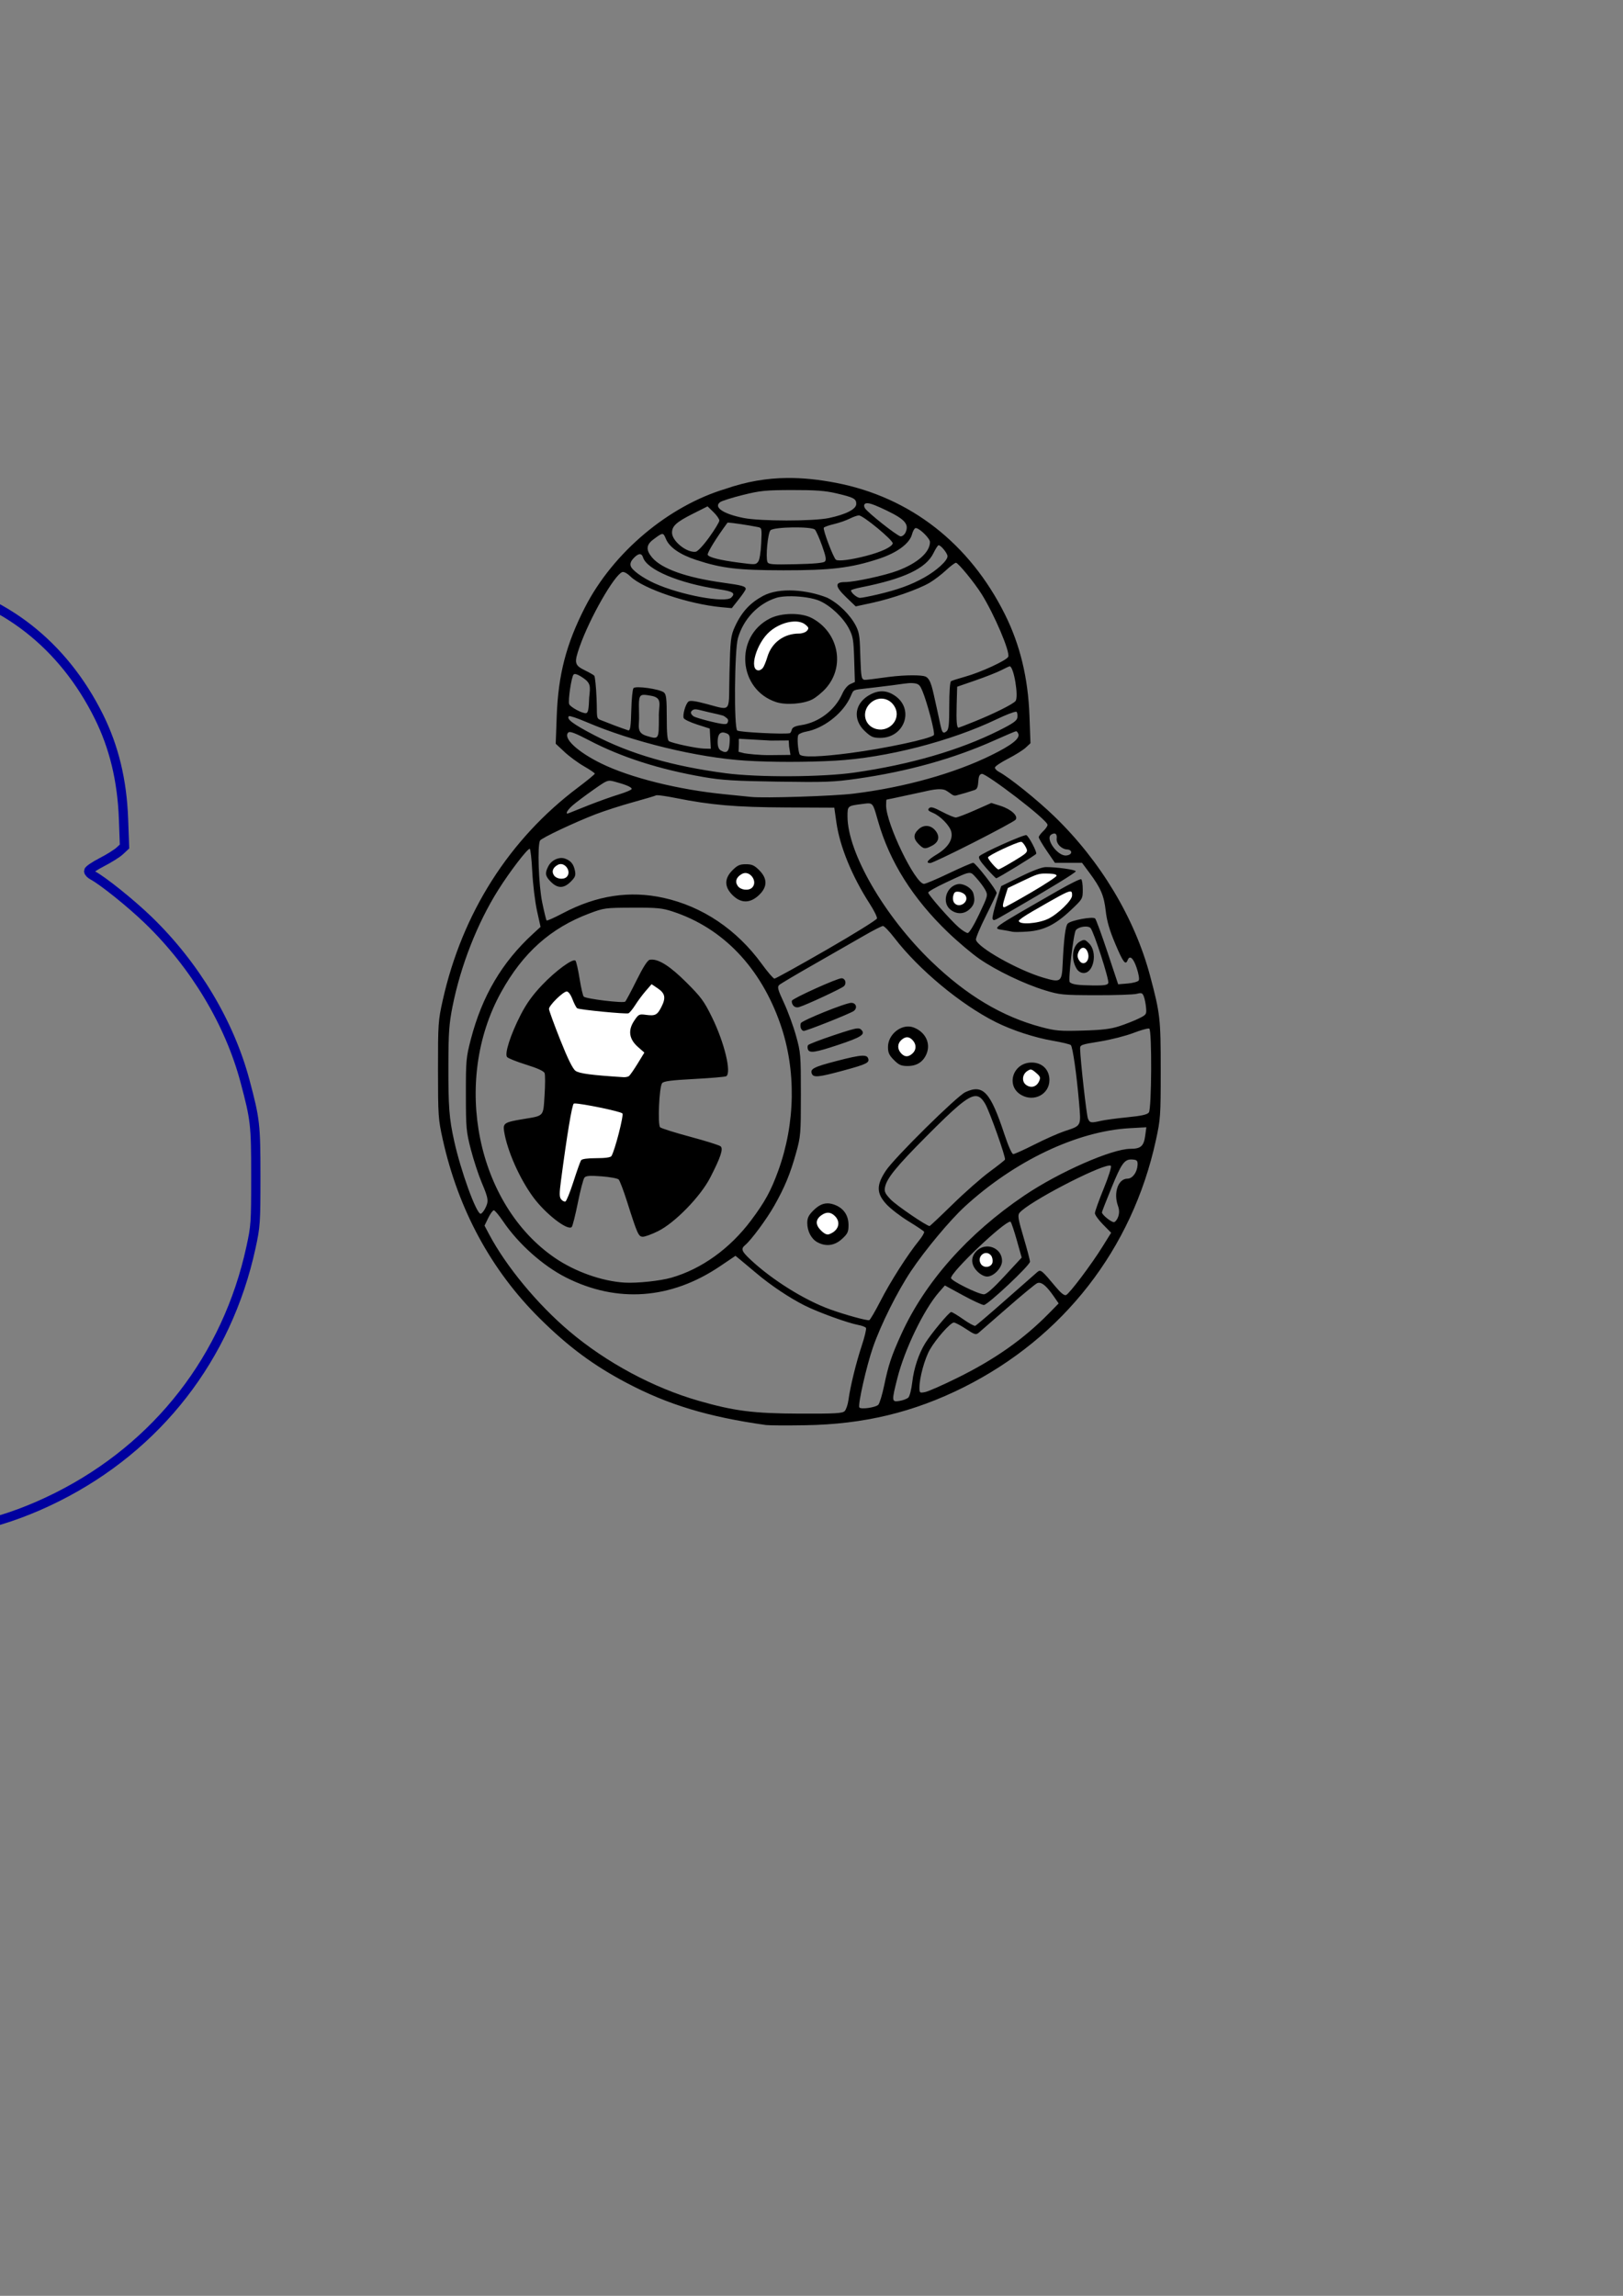 <?xml version="1.0" encoding="UTF-8" standalone="no"?>
<!-- Created with Inkscape (http://www.inkscape.org/) -->

<svg
   xmlns:dc="http://purl.org/dc/elements/1.1/"
   xmlns:cc="http://creativecommons.org/ns#"
   xmlns:rdf="http://www.w3.org/1999/02/22-rdf-syntax-ns#"
   xmlns:svg="http://www.w3.org/2000/svg"
   xmlns="http://www.w3.org/2000/svg"
   xmlns:sodipodi="http://sodipodi.sourceforge.net/DTD/sodipodi-0.dtd"
   xmlns:inkscape="http://www.inkscape.org/namespaces/inkscape"
   width="210mm"
   height="297mm"
   viewBox="0 0 744.094 1052.362"
   id="svg5498"
   version="1.1"
   inkscape:version="0.91 r13725"
   sodipodi:docname="bb8_plonger.svg">
  <rect x="0" y="0" width="744.094" height="1052.362" fill="#808080" stroke="none"/>
  <defs
     id="defs5500" />
  <sodipodi:namedview
     id="base"
     pagecolor="#ffffff"
     bordercolor="#666666"
     borderopacity="1.0"
     inkscape:pageopacity="0.0"
     inkscape:pageshadow="2"
     inkscape:zoom="0.7"
     inkscape:cx="445.09988"
     inkscape:cy="537.99445"
     inkscape:document-units="px"
     inkscape:current-layer="layer1"
     showgrid="false"
     inkscape:window-width="1325"
     inkscape:window-height="744"
     inkscape:window-x="41"
     inkscape:window-y="24"
     inkscape:window-maximized="1" />
  <g
     inkscape:label="Layer 1"
     inkscape:groupmode="layer"
     id="layer1">
    <path
       style="fill:#000000;fill-opacity:1;stroke:none;stroke-width:1;stroke-opacity:1"
       d="m 360.809,219.097 c -9.364,0.095 -18.534,1.634 -28.17,4.984 -25.843,7.727 -51.439,28.854 -64.491,54.396 -8.575,16.781 -12.208,30.773 -12.904,49.717 l -0.468,12.721 4.034,3.768 c 2.218,2.073 6.249,5.038 8.957,6.586 2.708,1.548 4.927,3.059 4.932,3.36 0.005,0.301 -3.468,3.162 -7.718,6.356 -31.552,23.71 -53.082,57.576 -62.007,97.542 -2.084,9.334 -2.179,10.746 -2.167,31.886 0.012,21.042 0.117,22.594 2.179,31.886 7.145,32.184 22.221,60.003 44.449,82.027 13.134,13.014 24.683,21.578 39.947,29.619 18.978,9.998 37.358,15.55 63.761,19.261 1.327,0.187 9.472,0.23 18.1,0.096 26.708,-0.415 49.622,-5.91 72.593,-17.412 45.714,-22.888 77.222,-63.365 88.085,-113.148 2.133,-9.774 2.23,-11.157 2.23,-32.329 0,-23.578 -0.249,-25.773 -4.891,-43.179 -7.068,-26.505 -22.782,-52.65 -43.907,-73.055 -7.904,-7.635 -20.709,-17.913 -25.415,-20.4 -0.996,-0.526 -1.808,-1.398 -1.807,-1.935 0.002,-0.537 2.685,-2.352 5.961,-4.034 3.277,-1.682 6.945,-3.973 8.153,-5.092 l 2.196,-2.036 -0.463,-12.601 c -0.639,-17.337 -4.307,-32.513 -11.212,-46.383 -16.22,-32.58 -43.418,-53.779 -77.443,-60.366 -7.829,-1.506 -15.229,-2.307 -22.511,-2.233 z m 2.4,5.535 c 10.61,-0.022 15.118,0.31 20.111,1.477 8.091,1.892 9.252,2.503 9.252,4.871 0,2.407 -4.649,4.807 -12.561,6.483 -7.098,1.503 -31.485,1.49 -39.081,-0.022 -9.375,-1.866 -13.936,-4.959 -10.749,-7.288 0.783,-0.572 5.456,-2.042 10.387,-3.267 7.99,-1.985 10.451,-2.23 22.641,-2.254 z m 34.657,6.046 c 1.554,0.123 4.303,1.23 9.055,3.542 8.045,3.915 9.924,6.159 8.241,9.85 -0.459,1.008 -1.477,1.816 -2.261,1.794 -1.388,-0.039 -15.088,-10.859 -16.365,-12.925 -0.352,-0.57 -0.461,-1.324 -0.242,-1.676 0.199,-0.322 0.509,-0.52 0.977,-0.578 0.176,-0.022 0.373,-0.025 0.595,-0.007 z m -73.472,1.432 2.714,2.631 c 1.493,1.447 2.705,3.193 2.693,3.88 -0.012,0.687 -2.113,4.145 -4.668,7.684 -2.727,3.777 -5.294,6.511 -6.213,6.619 -4.13,0.488 -10.816,-4.915 -10.816,-8.739 0,-3.098 1.971,-4.877 9.737,-8.78 z m 69.375,4.142 c 1.985,0 15.784,11.419 15.511,12.836 -0.308,1.6 -5.234,3.921 -12.122,5.71 -7.025,1.825 -12.796,2.563 -13.908,1.777 -1.147,-0.81 -6.086,-13.845 -5.565,-14.687 0.221,-0.357 2.303,-1.096 4.627,-1.643 2.324,-0.547 5.57,-1.67 7.212,-2.494 1.642,-0.825 3.552,-1.499 4.245,-1.499 z m -59.799,3.307 c 1.824,0.08 8.91,1.131 13.447,2.027 1.866,0.368 1.901,0.526 1.567,7.502 -0.203,4.243 -0.772,7.645 -1.404,8.406 -1.15,1.386 -1.241,1.391 -8.791,0.413 -8.646,-1.121 -13.874,-2.435 -14.32,-3.597 -0.326,-0.85 3.916,-7.741 9.065,-14.721 0.023,-0.031 0.176,-0.04 0.437,-0.029 z m 29.529,2.192 c 4.717,-0.066 9.412,0.262 10.133,1.038 0.563,0.607 2.033,3.925 3.266,7.375 1.743,4.876 2.029,6.487 1.279,7.238 -0.643,0.645 -5.106,1.054 -13.401,1.226 -10.888,0.226 -12.496,0.094 -12.936,-1.05 -0.871,-2.269 0.192,-13.311 1.397,-14.503 0.807,-0.798 5.545,-1.258 10.262,-1.324 z m 56.487,0.321 c 1.715,0.182 6.374,4.713 6.374,6.368 0,4.684 -5.66,9.705 -14.827,13.155 -5.896,2.219 -19.776,5.221 -24.141,5.221 -4.762,0 -4.618,1.981 0.497,6.895 l 4.425,4.252 7.569,-1.638 c 9.162,-1.983 21.121,-6.165 26.282,-9.188 2.085,-1.222 5.464,-3.785 7.507,-5.696 2.043,-1.911 4.115,-3.473 4.603,-3.473 1.026,0 8.549,9.186 11.812,14.423 5.817,9.336 13.048,26.351 12.17,28.638 -0.627,1.634 -12.571,7.158 -19.819,9.166 -3.079,0.853 -5.966,1.778 -6.415,2.055 -0.485,0.3 -0.816,4.844 -0.816,11.215 0,8.793 -0.229,10.903 -1.274,11.771 -1.725,1.431 -2.084,0.104 -2.789,-2.938 -0.299,-1.291 -1.046,-5.062 -1.813,-8.38 -1.801,-7.788 -2.407,-12.797 -5.152,-13.847 -1.591,-0.609 -8.267,-0.83 -16.53,0.199 -6.225,0.776 -10.873,1.572 -11.563,1.307 -1.021,-0.392 -1.319,-1.023 -1.603,-9.411 -0.309,-9.127 -0.211,-11.666 -2.052,-15.238 -2.546,-4.94 -7.846,-10.33 -13.234,-12.974 -9.039,-3.578 -21.768,-4.854 -29.351,-0.811 -5.684,3.082 -9.573,6.965 -12.8,13.853 -2.101,4.484 -2.217,6.402 -2.602,21.386 -0.472,18.412 1.459,17.505 -10.217,14.381 -5.54,-1.482 -7.844,-1.79 -8.613,-1.151 -1.307,1.085 -2.735,6.067 -2.165,7.552 0.233,0.607 3.015,1.936 6.185,2.955 l 5.765,1.851 0.24,4.626 0.242,4.624 -3.058,-0.07 c -3.401,-0.078 -14.563,-2.444 -16.13,-3.42 -0.72,-0.448 -1.006,-3.558 -1.006,-10.936 0,-8.418 -0.234,-10.504 -1.272,-11.366 -1.921,-1.594 -13.004,-3.172 -13.984,-1.991 -0.428,0.515 -0.88,5.075 -1.006,10.135 -0.188,7.54 -0.501,9.52 -1.438,9.202 -4.003,-1.358 -9.033,-3.268 -12.871,-4.825 -1.907,-0.774 -1.28,-1.803 -1.608,-9.79 -0.221,-5.384 -0.704,-10.087 -1.07,-10.452 -0.367,-0.365 -2.153,-1.389 -3.969,-2.276 -5.145,-2.511 -5.37,-3.441 -2.69,-11.073 4.584,-13.055 15.806,-32.707 19.485,-34.118 0.731,-0.281 2.251,0.526 3.785,2.01 5.868,5.68 26.721,12.707 41.804,14.088 l 4.651,0.427 3.192,-4.039 c 1.756,-2.221 3.192,-4.346 3.192,-4.722 0,-1.253 -1.596,-1.704 -10.284,-2.902 -16.917,-2.333 -28.257,-6.351 -32.649,-11.569 -2.864,-3.403 -2.719,-5.774 0.497,-8.188 4.498,-3.376 4.573,-3.378 5.863,-0.293 1.608,3.847 6.4,7.167 13.9,9.624 11.727,3.843 19.062,4.714 39.968,4.741 21.759,0.029 30.905,-1.07 43.648,-5.243 8.42,-2.757 14.206,-7.023 15.312,-11.289 0.356,-1.373 1.047,-2.63 1.538,-2.794 0.086,-0.029 0.188,-0.036 0.302,-0.024 z m 10.327,7.852 c 1.09,0 4.092,3.708 4.092,5.053 0,2.024 -4.983,6.571 -10.711,9.773 -6.024,3.368 -12.076,5.566 -21.297,7.735 -3.667,0.862 -7.322,1.568 -8.121,1.568 -1.342,0 -4.116,-2.308 -4.116,-3.425 0,-0.266 2.081,-0.896 4.625,-1.401 19.728,-3.913 29.793,-8.682 33.205,-15.731 0.952,-1.966 1.997,-3.573 2.323,-3.573 z m -137.091,4.108 c 0.727,-0.062 1.261,0.433 1.596,1.487 1.8,5.67 16.546,11.856 34.804,14.599 6.504,0.977 7.686,1.763 5.673,3.775 -2.693,2.693 -23.336,-1.133 -35.236,-6.531 -5.42,-2.458 -10.285,-5.97 -10.884,-7.857 -0.367,-1.155 0.035,-2.277 1.294,-3.617 1.105,-1.176 2.025,-1.795 2.753,-1.856 z m 69.716,19.28 c 4.669,0.053 9.97,0.837 12.883,2.137 5.041,2.25 10.793,7.687 13.377,12.646 1.887,3.621 2.145,5.146 2.422,14.289 l 0.31,10.236 -2.117,0.964 c -1.247,0.568 -2.737,2.368 -3.629,4.384 -3.338,7.543 -10.754,13.209 -18.887,14.428 -2.82,0.423 -3.999,0.998 -4.284,2.087 -0.216,0.826 -0.622,1.547 -0.902,1.604 -2.851,0.58 -22.818,-0.431 -24.095,-1.221 -1.561,-0.965 -1.3,-36.796 0.31,-42.371 2.531,-8.767 9.217,-15.799 17.544,-18.448 1.693,-0.539 4.269,-0.768 7.07,-0.736 z m -0.214,8.123 c -3.545,0.037 -7.14,0.737 -9.794,2.091 -16.362,8.347 -14.504,32.602 2.935,38.311 4.422,1.448 12.446,0.851 16.526,-1.23 1.734,-0.885 4.583,-3.231 6.329,-5.214 8.853,-10.056 5.701,-25.613 -6.497,-32.068 -2.458,-1.301 -5.954,-1.927 -9.499,-1.89 z m 100.18,23.986 c 1.879,0 4.232,14.051 2.669,15.934 -1.203,1.45 -9.865,5.772 -18.707,9.337 -3.928,1.584 -7.264,2.88 -7.413,2.88 -0.817,0 -1.061,-2.99 -0.854,-10.457 l 0.233,-8.337 8.445,-2.921 c 4.646,-1.608 9.971,-3.713 11.834,-4.679 1.863,-0.966 3.571,-1.758 3.794,-1.758 z m -199.372,3.55 c 0.709,-0.046 1.863,0.473 3.54,1.583 3.966,2.624 3.568,4.152 3.05,9.166 -0.182,5.478 -0.495,7.038 -1.44,7.183 -1.591,0.244 -7.206,-2.765 -7.735,-4.144 -0.598,-1.558 1.045,-12.58 2.021,-13.555 0.14,-0.14 0.328,-0.217 0.564,-0.233 z m 154.633,4.143 c 3.303,0.144 3.663,1.077 4.84,3.894 1.988,4.758 5.89,19.178 5.105,19.963 -1.701,1.7 -22.349,6.125 -38.32,8.212 -13.052,1.706 -22.588,2.205 -23.246,0.491 -0.68,-1.771 -1.22,-7.701 -0.502,-8.829 0.326,-0.512 1.914,-1.196 3.682,-1.518 7.387,-1.345 15.966,-7.606 19.719,-14.961 2.027,-3.973 0.751,-4.011 6.174,-4.626 2.434,-0.276 8.193,-0.94 13.569,-1.632 4.183,-0.538 6.996,-1.08 8.978,-0.994 z m -13.202,3.783 c -1.874,-0.127 -3.794,0.34 -5.832,1.396 -7.325,3.795 -8.475,11.402 -2.556,16.923 2.783,2.596 3.765,3.019 6.996,3.019 11.02,0 15.708,-12.936 6.948,-19.172 -1.853,-1.319 -3.681,-2.039 -5.556,-2.166 z m -109.804,1.607 c 0.799,-0.017 1.867,0.164 3.29,0.41 5.707,0.986 3.42,4.337 3.622,9.843 0,10.303 0.018,10.275 -5.633,8.56 -4.952,-1.504 -3.226,-4.563 -3.446,-9.615 -0.193,-7.303 -0.229,-9.147 2.167,-9.198 z m 22.668,6.842 c 1.092,-0.605 3.278,0.263 7.343,1.175 7.51,1.685 6.284,1.394 7.847,2.51 0.904,0.646 0.942,1.261 0.668,1.976 -0.301,0.784 -0.504,0.906 -1.852,0.88 -2.083,-0.04 -12.402,-2.639 -13.917,-3.575 -1.916,-1.482 -1.072,-2.422 -0.088,-2.968 z m 147.917,0.902 c 0.155,-0.011 0.259,0.005 0.305,0.05 0.369,0.36 0.551,1.51 0.403,2.557 -0.215,1.521 -1.946,2.74 -8.625,6.08 -17.916,8.959 -40.5,15.52 -66.058,19.194 -14.76,2.122 -44.163,2.274 -59.084,0.307 -24.342,-3.21 -43.657,-8.805 -60.296,-17.472 -9.704,-5.054 -12.833,-7.403 -11.563,-8.672 0.292,-0.292 3.899,0.914 8.016,2.679 21.292,9.128 50.946,16.316 73.049,17.704 11.76,0.739 28.13,0.741 41.099,0.007 23.424,-1.325 52.897,-8.903 74.031,-19.033 4.022,-1.928 7.636,-3.323 8.724,-3.401 z m 0.096,8.931 c 0.314,0 0.78,0.539 1.032,1.197 0.821,2.138 -2.927,5.109 -12.268,9.728 -17.015,8.412 -39.96,14.826 -63.238,17.68 -9.26,1.135 -41.205,2.159 -47.06,1.509 -1.549,-0.172 -6.979,-0.721 -12.067,-1.221 -21.293,-2.09 -43.441,-7.622 -56.715,-14.167 -10.913,-5.38 -17.52,-11.606 -14.995,-14.131 0.697,-0.697 3.056,0.188 9.569,3.585 14.915,7.781 32.106,13.292 52.487,16.827 8.315,1.442 14.235,1.808 34.192,2.108 21.588,0.325 25.407,0.181 36.201,-1.357 23.229,-3.311 44.31,-9.201 63.097,-17.63 5.058,-2.27 9.453,-4.128 9.768,-4.128 z m -134.653,0.583 c 0.484,-0.042 1.05,0.059 1.699,0.305 1.633,0.618 1.824,1.16 1.608,4.526 -0.26,4.042 -1.374,4.97 -4.065,3.382 -0.951,-0.561 -1.409,-1.83 -1.409,-3.909 0,-2.75 0.715,-4.176 2.167,-4.303 z m 22.16,3.703 8.275,-0.063 0.139,2.686 0.644,3.951 -9.252,0.098 c -5.088,0.054 -10.132,-0.569 -11.902,-0.845 l -2.648,-0.691 0.126,-3.009 c 0.146,-3.468 -0.482,-2.937 1.12,-2.897 1.114,0.086 9.016,0.522 13.497,0.77 z m 96.814,15.26 c 2.016,-0.236 30.1,21.02 30.1,23.384 0,0.565 -0.905,1.877 -2.011,2.916 -1.106,1.039 -2.013,2.277 -2.014,2.753 -0.001,0.476 1.666,3.31 3.706,6.296 l 3.708,5.427 6.216,0 6.213,0 3.434,4.626 c 5.18,6.977 6.64,10.4 7.425,17.417 0.521,4.656 1.714,8.762 4.389,15.1 3.582,8.485 4.699,9.967 5.647,7.497 0.948,-2.469 2.605,-1.067 4.152,3.514 0.901,2.669 1.316,5.171 0.953,5.758 -0.353,0.571 -2.621,1.202 -5.04,1.403 l -4.397,0.365 -4.886,-14.685 c -2.687,-8.078 -5.24,-15.043 -5.673,-15.476 -1.029,-1.029 -11.048,0.821 -12.544,2.317 -1.075,1.075 -1.81,6.913 -2.352,18.678 -0.376,8.157 -0.876,8.498 -8.937,6.109 -11.683,-3.463 -30.134,-13.874 -30.81,-17.385 -0.138,-0.716 1.941,-5.674 4.62,-11.018 2.679,-5.343 4.872,-10.019 4.872,-10.39 0,-1.368 -9.675,-13.829 -10.737,-13.829 -0.605,0 -5.641,2.174 -11.191,4.828 -5.55,2.654 -10.668,4.825 -11.373,4.825 -4.021,0 -17.38,-27.629 -17.38,-35.944 -1e-5,-1.465 0.091,-2.668 0.202,-2.674 0.525,-0.028 14.9,-3.216 16.72,-3.566 1.751,-0.337 7.955,-2.16 10.62,-0.571 2.416,1.441 3.117,2.619 4.565,2.238 3.804,-1.004 5.207,-1.438 8.568,-2.542 2.65,-0.871 0.536,-7.054 3.238,-7.37 z m -170.933,3.161 c 0.21,-0.018 0.418,-0.017 0.634,0 0.574,0.046 1.192,0.206 2.009,0.425 5.086,1.36 7.73,2.493 7.73,3.312 0,0.41 -2.602,1.536 -5.781,2.501 -3.179,0.966 -9.423,3.193 -13.876,4.95 -4.453,1.757 -8.55,3.395 -9.103,3.638 -1.938,0.851 -0.981,-1.194 1.632,-3.487 1.451,-1.274 5.666,-4.449 9.367,-7.056 4.366,-3.076 5.916,-4.154 7.389,-4.283 z m 21.89,6.629 c 1.079,-0.043 4.617,0.469 8.537,1.254 16.262,3.259 27.731,4.244 50.727,4.351 l 22.111,0.103 0.979,6.854 c 1.573,11.011 7.176,24.658 15.278,37.215 1.958,3.035 3.45,6.052 3.317,6.706 -0.134,0.653 -10.557,7.128 -23.164,14.388 -12.607,7.26 -23.337,13.2 -23.841,13.2 -0.504,0 -3.117,-3.027 -5.805,-6.727 -11.462,-15.773 -27.191,-26.355 -45.035,-30.3 -15.517,-3.431 -30.67,-1.125 -46.122,7.02 -3.907,2.06 -7.28,3.568 -7.497,3.35 -0.218,-0.218 -1.127,-3.94 -2.018,-8.272 -1.654,-8.036 -2.282,-26.325 -0.974,-28.382 0.771,-1.213 15.782,-8.305 25.499,-12.047 3.982,-1.533 11.688,-4.012 17.124,-5.509 5.436,-1.497 10.198,-2.915 10.581,-3.151 0.048,-0.03 0.151,-0.047 0.305,-0.053 z m 153.375,3.547 -7.481,3.319 c -4.115,1.826 -8.07,3.331 -8.789,3.343 -0.718,0.012 -3.551,-1.162 -6.295,-2.612 -3.938,-2.081 -5.195,-2.428 -5.973,-1.65 -0.779,0.778 -0.405,1.229 1.771,2.147 3.456,1.457 7.707,5.84 8.402,8.66 0.861,3.496 -1.509,7.257 -6.465,10.26 -4.424,2.681 -5.505,4.084 -3.144,4.084 0.697,0 9.566,-4.215 19.708,-9.365 10.142,-5.151 18.856,-9.865 19.365,-10.478 1.409,-1.697 -2.009,-4.844 -6.957,-6.404 z m -56.298,0.187 c 2.189,0.043 2.47,1.524 4.421,8.351 5.251,18.381 15.912,35.303 31.941,50.7 4.589,4.408 11.142,9.938 14.56,12.289 7.808,5.37 20.519,11.459 29.937,14.34 6.842,2.093 8.126,2.217 23.33,2.257 8.849,0.023 17.265,-0.26 18.7,-0.626 2.309,-0.589 2.695,-0.444 3.338,1.247 0.4,1.052 0.853,3.342 1.008,5.089 0.272,3.059 0.146,3.245 -3.338,4.965 -1.991,0.983 -5.973,2.557 -8.849,3.497 -4.053,1.324 -7.852,1.782 -16.893,2.041 -10.4,0.297 -12.449,0.127 -18.904,-1.59 -17.974,-4.78 -34.239,-14.49 -50.456,-30.12 -21.602,-20.82 -38.44,-49.948 -38.44,-66.503 0,-4.786 0.03,-4.811 6.689,-5.643 1.286,-0.161 2.227,-0.307 2.957,-0.293 z m 27.028,10.368 c -1.41,-0.148 -2.868,0.349 -4.113,1.518 -2.455,2.306 -2.441,4.306 0.048,6.794 2.304,2.304 2.941,2.386 6.053,0.777 3.141,-1.624 3.808,-4.08 1.831,-6.739 -1.048,-1.409 -2.408,-2.203 -3.818,-2.35 z m 58.251,3.439 c 0.769,0.072 1.143,0.876 0.972,2.3 -0.281,2.343 2.176,4.887 4.848,5.022 1.047,0.053 1.826,0.606 1.826,1.297 0,0.722 -0.899,1.312 -2.239,1.465 -3.951,0.454 -9.856,-7.723 -6.919,-9.581 0.435,-0.275 0.824,-0.436 1.159,-0.489 0.126,-0.02 0.243,-0.025 0.353,-0.014 z m -12.883,0.767 c -0.862,-0.533 -20.402,8.203 -21.614,9.663 -0.567,0.683 0.384,2.29 3.271,5.528 2.238,2.51 4.258,4.564 4.49,4.564 0.728,0 17.878,-10.494 18.321,-11.21 0.454,-0.734 -3.23,-7.78 -4.469,-8.545 z m -227.739,6.245 c 0.355,0 0.886,4.73 1.178,10.514 0.293,5.784 1.266,13.837 2.165,17.896 l 1.634,7.38 -3.504,3.219 c -14.189,13.035 -23.291,28.476 -28.444,48.257 -2.178,8.361 -2.303,9.754 -2.287,25.336 0.016,15.432 0.162,17.047 2.278,25.226 1.243,4.806 3.499,11.673 5.011,15.258 3.103,7.357 3.249,8.496 1.522,11.836 -0.675,1.305 -1.603,2.374 -2.062,2.374 -1.974,0 -9.068,-19.533 -12.124,-33.38 -2.299,-10.416 -2.692,-15.595 -2.645,-34.987 0.036,-14.607 0.327,-18.723 1.867,-26.506 3.702,-18.707 11.359,-38.256 20.961,-53.521 5.242,-8.333 13.321,-18.901 14.45,-18.901 z m 14.179,4.235 c -2.217,0.142 -4.505,1.564 -5.618,3.717 -1.683,3.253 -1.468,4.578 1.181,7.226 3.084,3.083 5.919,3.054 9.067,-0.093 2.031,-2.03 2.362,-2.87 1.946,-4.95 -0.615,-3.074 -1.827,-4.604 -4.428,-5.593 -0.677,-0.257 -1.409,-0.354 -2.148,-0.307 z m 84.922,2.84 c -2.77,0 -3.87,0.492 -6.113,2.734 -3.805,3.805 -3.805,7.616 0,11.421 3.835,3.835 8.04,3.844 12.088,0.026 3.966,-3.74 4.014,-7.573 0.139,-11.447 -2.242,-2.242 -3.345,-2.734 -6.115,-2.734 z m 137.564,1.312 c -1.784,9.7e-4 -6.056,1.603 -11.664,4.372 l -8.849,4.37 -2.191,7.152 c -1.204,3.933 -1.996,7.46 -1.762,7.84 0.601,0.972 0.324,1.086 7.709,-3.183 18.683,-10.801 30.434,-17.99 30.434,-18.621 0,-0.718 -8.611,-1.933 -13.677,-1.931 z m -34.991,2.667 c 1.228,0.03 1.795,0.903 3.168,2.401 1.508,1.646 3.324,4.087 4.034,5.425 1.268,2.387 1.216,2.598 -2.803,11.08 -2.419,5.104 -4.573,8.646 -5.258,8.646 -0.638,0 -2.498,-1.174 -4.133,-2.609 -3.973,-3.488 -13.977,-14.884 -13.977,-15.922 0,-0.454 3.529,-2.474 7.843,-4.49 6.876,-3.213 9.547,-4.569 11.126,-4.53 z m 51.159,2.904 c -0.4,-0.247 -5.016,2.012 -10.257,5.02 -31.92,18.319 -30.667,17.419 -25.418,18.275 1.659,0.271 3.558,0.625 4.221,0.789 0.664,0.164 3.743,0.121 6.84,-0.093 7.442,-0.516 12.805,-3.16 19.809,-9.766 5.493,-5.181 5.532,-5.247 5.532,-9.495 -10e-6,-2.353 -0.327,-4.482 -0.727,-4.729 z m -55.786,2.19 c -0.372,-0.004 -0.731,0.035 -1.07,0.12 -5.197,1.304 -7.075,8.492 -3.046,11.661 2.763,2.173 6.14,2.116 8.652,-0.144 2.226,-2.002 2.718,-3.92 1.85,-7.224 -0.608,-2.314 -3.783,-4.387 -6.386,-4.413 z m -149.897,10.838 c 11.278,-0.038 13.562,0.182 18.431,1.78 23.011,7.547 40.348,25.694 49.364,51.665 7.266,20.929 6.912,45.303 -0.972,67.074 -3.37,9.305 -6.132,14.352 -12.504,22.849 -9.699,12.934 -22.649,22.247 -36.491,26.238 -5.13,1.479 -15.731,2.597 -21.448,2.262 -10.298,-0.604 -22.656,-4.972 -31.907,-11.279 -35.92,-24.489 -47.381,-80.907 -24.746,-121.82 10.019,-18.109 22.706,-29.432 40.468,-36.114 6.734,-2.534 7.301,-2.61 19.804,-2.653 z m 114.806,8.401 c 0.581,0 2.932,2.444 5.225,5.43 11.191,14.576 30.465,30.584 46.496,38.618 7.478,3.747 17.756,7.112 26.109,8.545 4.183,0.718 7.92,1.619 8.304,2.003 0.867,0.867 2.672,13.471 3.758,26.238 0.948,11.145 1.224,10.603 -6.713,13.246 -2.701,0.899 -8.844,3.625 -13.653,6.058 -4.809,2.433 -9.215,4.423 -9.789,4.423 -0.617,0 -2.27,-3.701 -4.039,-9.046 -6.464,-19.533 -9.8,-23.133 -17.932,-19.342 -3.908,1.821 -32.39,29.937 -36.39,35.922 -4.477,6.699 -4.419,10.431 0.235,15.479 1.862,2.019 6.407,5.518 10.101,7.775 3.695,2.257 6.909,4.412 7.142,4.789 0.233,0.377 -0.813,2.209 -2.326,4.07 -5.184,6.38 -13.038,18.671 -17.558,27.473 -2.487,4.843 -4.849,8.893 -5.249,9.001 -1.091,0.293 -11.186,-2.492 -18.023,-4.974 -11.724,-4.255 -26.478,-13.471 -36.349,-22.702 -4.182,-3.911 -4.6,-5.017 -2.542,-6.722 2.778,-2.303 9.815,-11.809 13.336,-18.016 4.804,-8.468 7.356,-14.64 10.032,-24.261 2.103,-7.561 2.194,-8.673 2.194,-26.789 0,-18.16 -0.086,-19.213 -2.215,-26.873 -1.219,-4.385 -3.71,-11.189 -5.537,-15.119 -2.836,-6.103 -3.155,-7.297 -2.182,-8.185 0.627,-0.572 7.836,-4.852 16.022,-9.509 8.186,-4.657 18.394,-10.505 22.684,-12.996 4.291,-2.491 8.277,-4.53 8.858,-4.53 z m 92.87,0.264 c 0.984,-0.007 1.852,0.198 2.285,0.66 1.495,1.593 8.685,23.858 8.153,25.245 -0.352,0.916 -1.939,1.159 -7.113,1.086 -6.988,-0.098 -9.434,-0.446 -10.555,-1.504 -0.838,-0.791 1.725,-22.577 2.81,-23.887 0.816,-0.984 2.78,-1.587 4.421,-1.6 z m -0.823,6.168 c -0.435,0.033 -0.923,0.256 -1.625,0.631 -3.654,1.955 -4.4,8.134 -1.531,12.682 0.678,1.075 1.942,1.808 3.115,1.808 4.685,0 6.466,-9.583 2.515,-13.534 -1.171,-1.171 -1.749,-1.643 -2.474,-1.588 z m -198.273,8.975 c -0.242,0.011 -0.477,0.039 -0.706,0.082 -0.995,0.184 -3.004,3.319 -6.007,9.373 -2.482,5.002 -4.835,9.413 -5.229,9.804 -0.83,0.823 -17.972,-1.245 -19.022,-2.295 -0.378,-0.378 -1.234,-4.089 -1.901,-8.245 -0.667,-4.156 -1.514,-7.861 -1.884,-8.236 -1.155,-1.171 -9.023,4.582 -15.336,11.215 -4.3,4.517 -7.126,8.449 -9.773,13.594 -4.632,9.005 -7.49,17.871 -6.245,19.371 0.481,0.58 4.427,2.158 8.769,3.506 5.217,1.621 8.079,2.931 8.438,3.864 0.299,0.776 0.29,5.327 -0.019,10.116 -0.647,10.004 -0.043,9.34 -10.003,10.991 -8.43,1.398 -9.143,1.869 -8.539,5.648 1.414,8.84 7.115,21.692 13.389,30.183 5.665,7.667 15.798,15.49 17.608,13.594 0.397,-0.416 1.66,-5.422 2.806,-11.126 1.146,-5.704 2.502,-10.875 3.014,-11.493 0.732,-0.881 2.417,-1.009 7.845,-0.595 3.803,0.29 7.333,0.938 7.843,1.439 0.51,0.501 2.248,5.072 3.861,10.159 4.751,14.977 5.253,16.088 7.26,16.088 0.975,0 4.093,-1.147 6.929,-2.547 7.719,-3.81 19.462,-15.864 23.935,-24.568 4.792,-9.326 6.07,-13.162 4.771,-14.325 -0.563,-0.504 -6.816,-2.471 -13.896,-4.372 -7.079,-1.901 -13.307,-3.861 -13.838,-4.358 -1.206,-1.127 -0.446,-18.421 0.888,-20.215 0.68,-0.915 4.084,-1.36 14.724,-1.928 7.612,-0.406 14.22,-0.973 14.683,-1.259 2.516,-1.555 -0.811,-15.368 -6.494,-26.967 -3.661,-7.471 -5.031,-9.332 -11.877,-16.143 -7.238,-7.2 -12.365,-10.525 -15.996,-10.354 z m 87.216,8.56 c -2.031,0 -22.285,9.153 -22.715,10.265 -0.216,0.559 0.062,1.563 0.617,2.23 0.635,0.765 1.634,1.021 2.702,0.691 3.526,-1.089 19.444,-8.5 20.512,-9.55 1.345,-1.323 0.636,-3.636 -1.116,-3.636 z m 4.459,11.26 c -2.6,0 -22.627,8.087 -23.104,9.329 -0.238,0.62 -0.223,1.67 0.031,2.334 0.255,0.664 0.833,1.206 1.284,1.206 1.354,0 21.31,-7.942 22.929,-9.126 1.859,-1.359 1.133,-3.744 -1.14,-3.744 z m 25.701,10.855 c -4.472,0.257 -8.841,4.474 -8.841,9.397 0,2.608 0.532,3.766 2.736,5.969 2.294,2.293 3.314,2.734 6.326,2.734 4.159,0 7.09,-1.9 8.618,-5.588 2.008,-4.846 -0.539,-10.033 -5.93,-12.076 -0.657,-0.249 -1.333,-0.391 -2.014,-0.434 -0.298,-0.019 -0.597,-0.019 -0.895,-0.002 z m -22.874,0.871 c -1.524,0.09 -4.39,0.983 -10.819,3.125 -6.234,2.077 -11.55,4.128 -11.815,4.557 -0.265,0.428 -0.28,1.305 -0.034,1.947 0.699,1.821 3.358,1.421 13.912,-2.096 10.619,-3.538 12.607,-4.846 10.529,-6.924 -0.429,-0.429 -0.859,-0.663 -1.774,-0.609 z m 133.53,0.043 c 0.139,-4.4e-4 0.239,0.016 0.295,0.05 1.266,0.782 1.088,36.74 -0.19,38.428 -0.742,0.981 -3.32,1.559 -9.854,2.209 -4.867,0.484 -10.297,1.214 -12.067,1.621 -4.649,1.069 -5.183,0.977 -6.012,-1.031 -0.644,-1.559 -3.427,-26.312 -3.588,-31.91 -0.054,-1.869 0.323,-2.012 8.993,-3.408 4.976,-0.801 11.939,-2.57 15.475,-3.933 3.093,-1.193 5.975,-2.023 6.948,-2.027 z m -131.447,12.464 c -2.117,0.09 -5.685,0.874 -11.685,2.437 -10.351,2.696 -12.132,3.605 -11.304,5.763 0.739,1.926 3.027,1.704 14.515,-1.413 10.721,-2.909 12.087,-3.589 11.304,-5.629 -0.263,-0.686 -0.828,-1.08 -2.009,-1.154 -0.246,-0.015 -0.518,-0.018 -0.821,-0.005 z m 77.777,3.132 c -8.68,0.045 -12.005,10.843 -4.601,14.946 5.864,3.249 12.784,-0.497 12.784,-6.922 0,-4.779 -3.336,-8.05 -8.184,-8.025 z m -25.775,15.378 c 1.887,-0.074 3.16,1.252 4.529,3.588 2.017,3.441 9.474,24.443 9.06,25.516 -0.114,0.295 -3.283,2.801 -7.044,5.569 -3.761,2.768 -11.408,9.504 -16.992,14.966 -5.584,5.462 -10.324,9.929 -10.536,9.929 -1.368,0 -15.265,-9.482 -17.812,-12.152 -2.604,-2.731 -3.029,-3.64 -2.628,-5.643 0.821,-4.106 5.216,-9.508 18.969,-23.319 13.013,-13.067 18.852,-18.312 22.454,-18.453 z m 78.394,14.294 -0.533,3.938 c -0.639,4.72 -2.04,5.945 -6.792,5.945 -8.477,0 -32.738,10.678 -48.596,21.386 -25.852,17.457 -45.567,39.678 -56.454,63.635 -4.494,9.89 -5.858,13.985 -7.853,23.561 -0.875,4.202 -2.076,8.132 -2.669,8.735 -1.259,1.279 -8.083,2.231 -8.688,1.211 -0.746,-1.258 3.297,-19.085 6.257,-27.585 3.662,-10.519 11.184,-25.571 17.491,-34.999 6.408,-9.579 17.824,-23.268 24.559,-29.449 22.882,-21.001 51.546,-34.616 75.711,-35.958 z m -7.015,14.757 c 0.454,-0.004 0.945,0.04 1.483,0.118 1.283,0.184 1.623,0.762 1.498,2.533 -0.237,3.336 -2.353,6.149 -4.625,6.149 -4.253,0 -6.516,6.49 -4.351,12.476 0.626,1.731 0.669,3.28 0.134,4.883 -0.43,1.291 -1.295,2.445 -1.922,2.564 -1.121,0.213 -5.563,-3.355 -5.565,-4.47 -6.9e-4,-0.314 2.053,-5.583 4.567,-11.706 4.165,-10.146 5.603,-12.523 8.781,-12.546 z m -9.989,2.792 c 0.37,-0.026 0.625,0.018 0.749,0.141 0.383,0.383 -1.094,5.051 -3.319,10.493 -2.204,5.391 -4.008,10.434 -4.008,11.207 0,0.773 1.676,3.105 3.722,5.183 l 3.722,3.777 -3.917,6.303 c -5.13,8.26 -15.233,21.678 -16.766,22.266 -0.791,0.303 -2.393,-0.958 -4.644,-3.655 -6.532,-7.827 -6.98,-8.19 -8.51,-6.902 -0.749,0.63 -7.276,6.367 -14.505,12.749 -7.229,6.383 -13.513,11.739 -13.965,11.903 -0.452,0.164 -2.935,-1.195 -5.52,-3.017 -2.585,-1.822 -5.065,-3.312 -5.51,-3.312 -0.943,0 -9.297,10.042 -11.935,14.347 -2.988,4.876 -5.171,11.447 -5.904,17.774 -0.381,3.29 -1.18,6.47 -1.776,7.065 -0.596,0.596 -2.418,1.299 -4.046,1.564 -3.673,0.596 -3.709,0.209 -0.998,-10.473 3.385,-13.343 12.187,-31.506 19.082,-39.38 l 2.688,-3.072 8.222,4.48 c 4.522,2.463 8.868,4.478 9.655,4.478 1.788,-0.002 21.141,-18.182 21.141,-19.86 0,-0.676 -1.324,-5.698 -2.942,-11.159 -2.496,-8.424 -2.781,-10.126 -1.87,-11.224 4.069,-4.902 35.597,-21.278 41.154,-21.674 z M 379.745,551.607 c -0.314,-0.016 -0.623,-0.011 -0.929,0.014 -2.039,0.167 -3.926,1.248 -6.019,3.341 -2.065,2.065 -2.688,3.366 -2.688,5.622 0,3.789 1.858,7.328 4.637,8.835 3.922,2.127 7.886,1.602 11.265,-1.494 2.618,-2.399 3.005,-3.219 3.005,-6.375 0,-4.449 -2.219,-7.716 -6.288,-9.265 -1.058,-0.403 -2.042,-0.632 -2.983,-0.679 z m -153.337,3.175 c 0.465,0.014 2.367,2.276 4.226,5.027 6.985,10.335 18.317,20.448 28.89,25.782 23.431,11.821 48.07,10.022 70.563,-5.152 l 7.101,-4.792 2.232,1.82 c 1.227,1.001 4.487,3.727 7.243,6.061 6.603,5.589 15.203,11.35 22.238,14.891 6.157,3.1 19.827,8.055 24.65,8.936 1.644,0.3 3.208,0.902 3.478,1.338 0.27,0.436 -0.615,4.133 -1.966,8.214 -2.604,7.867 -5.226,18.592 -6.089,24.904 -0.286,2.096 -1.066,4.358 -1.735,5.027 -1.022,1.022 -4.321,1.204 -20.668,1.149 -21.121,-0.071 -29.97,-1.198 -46.285,-5.89 -20.877,-6.005 -42.405,-17.587 -59.322,-31.919 -14.628,-12.393 -28.952,-29.718 -36.757,-44.455 l -2.074,-3.912 1.716,-3.528 c 0.943,-1.94 2.093,-3.515 2.558,-3.502 z m 236.718,5.219 c 0.092,-1.3e-4 0.163,0.023 0.209,0.072 0.37,0.393 1.662,4.239 2.873,8.548 l 2.201,7.833 -7.831,8.454 c -5.472,5.908 -8.35,8.432 -9.559,8.385 -2.714,-0.109 -15.004,-6.216 -15.004,-7.456 0,-2.872 24.252,-25.83 27.112,-25.835 z m -10.781,11.373 c -1.63,0.072 -3.28,0.726 -4.639,2.084 -2.768,2.767 -2.624,6.347 0.377,9.346 1.418,1.417 3.198,2.353 4.485,2.353 2.991,0 6.837,-4.013 6.837,-7.133 0,-4.155 -3.475,-6.81 -7.061,-6.651 z m 23.848,16.642 c 1.721,-0.147 3.878,1.815 6.984,6.296 l 2.182,3.149 -4.358,4.451 c -11.63,11.876 -24.771,21.139 -42.169,29.727 -6.637,3.276 -13.245,6.184 -14.683,6.461 -2.507,0.483 -2.614,0.4 -2.614,-2.051 0,-4.509 2.383,-13.216 4.754,-17.366 2.829,-4.953 9.464,-12.452 11.018,-12.452 0.63,0 3.135,1.32 5.565,2.933 3.966,2.632 4.563,2.813 5.82,1.756 0.771,-0.648 6.755,-5.858 13.3,-11.579 6.546,-5.721 12.615,-10.731 13.488,-11.133 0.23,-0.106 0.467,-0.171 0.713,-0.192 z"
       id="path4908"
       inkscape:connector-curvature="0"
       sodipodi:nodetypes="ccssccscsssssscssssssccscccsccccsssssscccsscccccccccscsccsssccscscsssssccccsssscsccssscccsssscscsssssscssccsssccccccccscsscssssssscccssssssssscccsssssssssccsssscccsscccsscccsscssssssssssscccsscscssccssssssssssssssssscscsccssscccsccssssssscssccscsssssssssssscssssccccccccsccccccccccsssscsccsssscsssscscsssssccsssscssccccccscssssssssssccccssssssssscccsssssssccssssssssscsssscscssscccsssssssccccsssssssssssccssssccccssscccccccsscccsssssscccscssccccsssscscssscsssssccsscsscssssscsssccscsssssssscccsssscccsssccsscsscsscssssssssssssssssscsscssccsssssssccsssccssscccccccssscccscsscsscccscsccccscsscccsssscscccssssccsssccccsscccsscccscccccsssccsssccsccccssccccsscssscccscccssccsscssscccccccscccscccccsscccccscsscccsccc" />
    <path
       inkscape:connector-curvature="0"
       style="fill:none;stroke:#000000;stroke-width:1;stroke-opacity:1"
       d="m 898.751,521.88 c -3.795,-3.796 -3.795,-7.599 0,-11.395 2.236,-2.237 3.335,-2.728 6.097,-2.728 2.762,0 3.861,0.492 6.097,2.728 3.864,3.865 3.818,7.689 -0.137,11.42 -4.037,3.809 -8.232,3.8 -12.056,-0.026 z"
       id="path4752-8" />
    <path
       inkscape:connector-curvature="0"
       style="fill:none;stroke:#000000;stroke-width:1;stroke-opacity:1"
       d="m 912.469,764.062 c -26.329,-3.702 -44.658,-9.241 -63.582,-19.216 -15.221,-8.023 -26.739,-16.567 -39.836,-29.551 -22.166,-21.974 -37.198,-49.73 -44.322,-81.84 -2.057,-9.27 -2.163,-10.818 -2.175,-31.812 -0.012,-21.091 0.084,-22.499 2.162,-31.812 8.9,-39.874 30.368,-73.664 61.832,-97.32 4.238,-3.187 7.702,-6.039 7.697,-6.339 -0.005,-0.3 -2.218,-1.809 -4.918,-3.354 -2.7,-1.545 -6.719,-4.501 -8.931,-6.569 l -4.022,-3.76 0.467,-12.69 c 0.695,-18.901 4.316,-32.86 12.867,-49.603 13.015,-25.483 38.541,-46.563 64.311,-54.272 17.084,-5.941 32.694,-6.18 50.54,-2.745 33.93,6.571 61.05,27.722 77.224,60.227 6.886,13.839 10.544,28.98 11.181,46.277 l 0.463,12.573 -2.19,2.03 c -1.204,1.117 -4.863,3.403 -8.13,5.081 -3.267,1.678 -5.942,3.489 -5.944,4.025 -10e-4,0.536 0.809,1.404 1.802,1.929 4.693,2.482 17.463,12.737 25.345,20.354 21.066,20.358 36.735,46.443 43.783,72.888 4.628,17.367 4.877,19.557 4.877,43.081 0,21.124 -0.095,22.503 -2.222,32.255 -10.832,49.669 -42.254,90.051 -87.839,112.887 -22.907,11.475 -45.755,16.958 -72.388,17.372 -8.604,0.134 -16.726,0.09 -18.05,-0.095 z"
       id="path4908-8" />
    <path
       inkscape:connector-curvature="0"
       style="fill:none;stroke:#000000;stroke-width:1;stroke-opacity:1"
       d="m 948.464,757.712 c 0.667,-0.667 1.446,-2.924 1.732,-5.015 0.86,-6.298 3.474,-16.998 6.071,-24.847 1.347,-4.072 2.229,-7.759 1.96,-8.194 -0.269,-0.435 -1.83,-1.036 -3.469,-1.336 -4.809,-0.879 -18.439,-5.824 -24.579,-8.917 -7.015,-3.534 -15.592,-9.279 -22.176,-14.856 -2.749,-2.328 -5.999,-5.049 -7.223,-6.047 l -2.225,-1.815 -7.082,4.78 c -22.429,15.139 -46.999,16.934 -70.364,5.14 -10.544,-5.322 -21.845,-15.413 -28.81,-25.724 -1.854,-2.744 -3.75,-5.001 -4.214,-5.015 -0.464,-0.014 -1.612,1.559 -2.552,3.494 l -1.71,3.52 2.066,3.903 c 7.784,14.703 22.069,31.987 36.656,44.352 16.869,14.299 38.335,25.857 59.154,31.848 16.269,4.682 25.094,5.806 46.156,5.877 16.301,0.055 19.59,-0.128 20.609,-1.148 z"
       id="path4906-3" />
    <path
       inkscape:connector-curvature="0"
       style="fill:none;stroke:#000000;stroke-width:1;stroke-opacity:1"
       d="m 963.847,754.801 c 0.591,-0.601 1.788,-4.523 2.661,-8.716 1.989,-9.554 3.35,-13.64 7.832,-23.508 10.856,-23.901 30.514,-46.072 56.294,-63.489 15.813,-10.684 40.007,-21.335 48.46,-21.335 4.739,0 6.136,-1.224 6.773,-5.934 l 0.531,-3.928 -7.545,0.419 c -24.097,1.339 -52.68,14.921 -75.497,35.874 -6.716,6.167 -18.099,19.824 -24.489,29.381 -6.289,9.406 -13.791,24.423 -17.443,34.918 -2.951,8.481 -6.983,26.267 -6.239,27.522 0.603,1.018 7.407,0.069 8.662,-1.207 z"
       id="path4904-0" />
    <path
       inkscape:connector-curvature="0"
       style="fill:none;stroke:#000000;stroke-width:1;stroke-opacity:1"
       d="m 977.616,751.478 c 0.594,-0.594 1.392,-3.766 1.772,-7.048 0.731,-6.312 2.908,-12.869 5.888,-17.734 2.631,-4.295 10.961,-14.314 11.901,-14.314 0.444,0 2.916,1.488 5.494,3.306 2.578,1.818 5.055,3.172 5.506,3.009 0.451,-0.163 6.717,-5.507 13.926,-11.875 7.209,-6.368 13.718,-12.092 14.464,-12.721 1.526,-1.285 1.973,-0.922 8.486,6.887 2.245,2.691 3.842,3.949 4.63,3.646 1.528,-0.587 11.604,-13.973 16.719,-22.214 l 3.904,-6.29 -3.711,-3.769 c -2.041,-2.073 -3.711,-4.4 -3.711,-5.171 0,-0.771 1.798,-5.803 3.996,-11.181 2.219,-5.429 3.691,-10.085 3.309,-10.466 -1.976,-1.976 -37.456,16.264 -41.785,21.481 -0.909,1.095 -0.626,2.794 1.863,11.199 1.614,5.449 2.934,10.46 2.934,11.134 0,1.674 -19.298,19.812 -21.081,19.814 -0.785,0 -5.117,-2.009 -9.627,-4.467 l -8.2,-4.469 -2.682,3.064 c -6.876,7.856 -15.652,25.978 -19.027,39.29 -2.703,10.658 -2.666,11.043 0.997,10.449 1.624,-0.264 3.439,-0.966 4.033,-1.56 z"
       id="path4902-3" />
    <path
       inkscape:connector-curvature="0"
       style="fill:none;stroke:#000000;stroke-width:1;stroke-opacity:1"
       d="m 999.911,742.548 c 17.35,-8.568 30.454,-17.811 42.051,-29.66 l 4.347,-4.441 -2.176,-3.141 c -3.54,-5.109 -5.842,-6.937 -7.674,-6.091 -0.87,0.402 -6.923,5.4 -13.45,11.107 -6.527,5.708 -12.496,10.906 -13.265,11.553 -1.254,1.055 -1.849,0.876 -5.804,-1.751 -2.424,-1.61 -4.92,-2.927 -5.548,-2.927 -1.55,0 -8.167,7.481 -10.988,12.422 -2.364,4.141 -4.741,12.828 -4.741,17.327 0,2.445 0.107,2.529 2.607,2.047 1.434,-0.277 8.022,-3.177 14.64,-6.446 z"
       id="path4900-4" />
    <path
       inkscape:connector-curvature="0"
       style="fill:none;stroke:#000000;stroke-width:1;stroke-opacity:1"
       d="m 964.956,707.125 c 4.507,-8.782 12.339,-21.043 17.509,-27.409 1.508,-1.857 2.551,-3.684 2.319,-4.06 -0.232,-0.376 -3.437,-2.527 -7.122,-4.779 -3.684,-2.252 -8.218,-5.743 -10.075,-7.758 -4.641,-5.037 -4.697,-8.76 -0.233,-15.444 3.988,-5.971 32.39,-34.022 36.287,-35.839 8.109,-3.781 11.437,-0.191 17.883,19.297 1.764,5.333 3.412,9.028 4.028,9.028 0.573,0 4.965,-1.986 9.761,-4.413 4.796,-2.427 10.923,-5.148 13.616,-6.045 7.914,-2.637 7.64,-2.095 6.694,-13.214 -1.083,-12.737 -2.884,-25.314 -3.748,-26.179 -0.382,-0.382 -4.108,-1.281 -8.28,-1.998 -8.329,-1.43 -18.579,-4.786 -26.036,-8.524 -15.987,-8.015 -35.207,-23.987 -46.367,-38.529 -2.286,-2.979 -4.631,-5.417 -5.21,-5.417 -0.579,0 -4.554,2.034 -8.833,4.519 -4.278,2.486 -14.458,8.321 -22.62,12.967 -8.163,4.646 -15.353,8.915 -15.978,9.486 -0.971,0.887 -0.654,2.078 2.175,8.168 1.821,3.921 4.306,10.709 5.521,15.084 2.123,7.643 2.209,8.694 2.209,26.812 0,18.074 -0.091,19.185 -2.188,26.729 -2.668,9.6 -5.212,15.756 -10.002,24.204 -3.512,6.193 -10.53,15.679 -13.3,17.976 -2.053,1.702 -1.636,2.804 2.534,6.707 9.844,9.21 24.557,18.404 36.248,22.65 6.818,2.476 16.885,5.256 17.973,4.963 0.399,-0.107 2.754,-4.149 5.234,-8.981 z"
       id="path4898-4" />
    <path
       inkscape:connector-curvature="0"
       style="fill:none;stroke:#000000;stroke-width:1;stroke-opacity:1"
       d="m 937.548,680.633 c -2.771,-1.504 -4.623,-5.035 -4.623,-8.815 0,-2.251 0.621,-3.549 2.68,-5.61 3.34,-3.341 6.151,-4.099 9.903,-2.67 4.058,1.545 6.269,4.805 6.269,9.243 0,3.148 -0.386,3.968 -2.997,6.361 -3.369,3.089 -7.322,3.613 -11.233,1.491 z"
       id="path4896-5" />
    <path
       inkscape:connector-curvature="0"
       style="fill:none;stroke:#000000;stroke-width:1;stroke-opacity:1"
       d="m 939.327,675.577 c -2.597,-2.597 -2.495,-4.998 0.295,-6.953 2.302,-1.613 4.235,-1.479 6.139,0.426 2.879,2.88 1.627,6.773 -2.67,8.303 -1.004,0.358 -2.191,-0.202 -3.764,-1.776 z"
       id="path4892-1" />
    <path
       inkscape:connector-curvature="0"
       style="fill:none;stroke:#000000;stroke-width:1;stroke-opacity:1"
       d="m 1030.884,613.363 c -7.383,-4.094 -4.07,-14.867 4.586,-14.911 4.834,-0.025 8.161,3.239 8.161,8.007 0,6.409 -6.9,10.147 -12.747,6.905 z"
       id="path4888-4" />
    <path
       inkscape:connector-curvature="0"
       style="fill:none;stroke:#000000;stroke-width:1;stroke-opacity:1"
       d="m 1033.209,609.101 c -2.145,-1.503 -1.882,-4.825 0.506,-6.401 1.542,-1.018 1.944,-0.936 3.982,0.818 1.998,1.719 2.159,2.186 1.361,3.939 -1.137,2.496 -3.632,3.198 -5.849,1.644 z"
       id="path4884-8" />
    <path
       inkscape:connector-curvature="0"
       style="fill:none;stroke:#000000;stroke-width:1;stroke-opacity:1"
       d="m 934.987,603.507 c -0.826,-2.154 0.951,-3.06 11.272,-5.749 10.94,-2.851 13.774,-3.101 14.474,-1.276 0.781,2.035 -0.581,2.714 -11.272,5.616 -11.455,3.11 -13.737,3.332 -14.474,1.41 z"
       id="path4880-1" />
    <path
       inkscape:connector-curvature="0"
       style="fill:none;stroke:#000000;stroke-width:1;stroke-opacity:1"
       d="m 972.555,597.31 c -2.198,-2.199 -2.728,-3.355 -2.728,-5.957 0,-5.987 6.475,-10.927 11.717,-8.939 5.376,2.038 7.917,7.213 5.915,12.048 -1.524,3.679 -4.448,5.577 -8.595,5.577 -3.004,0 -4.022,-0.44 -6.31,-2.728 z"
       id="path4878-2" />
    <path
       inkscape:connector-curvature="0"
       style="fill:none;stroke:#000000;stroke-width:1;stroke-opacity:1"
       d="m 975.968,594.559 c -1.742,-1.925 -1.685,-4.38 0.139,-6.031 1.907,-1.726 3.58,-1.681 5.227,0.139 1.742,1.925 1.685,4.38 -0.139,6.031 -1.907,1.726 -3.58,1.681 -5.227,-0.139 z"
       id="path4874-1" />
    <path
       inkscape:connector-curvature="0"
       style="fill:none;stroke:#000000;stroke-width:1;stroke-opacity:1"
       d="m 933.23,592.454 c -0.246,-0.641 -0.231,-1.515 0.033,-1.942 0.264,-0.427 5.566,-2.472 11.782,-4.545 10.257,-3.419 11.418,-3.652 12.558,-2.512 2.072,2.073 0.089,3.378 -10.5,6.907 -10.525,3.509 -13.177,3.908 -13.874,2.091 z"
       id="path4870-9" />
    <path
       inkscape:connector-curvature="0"
       style="fill:none;stroke:#000000;stroke-width:1;stroke-opacity:1"
       d="m 930.007,582.786 c -0.254,-0.662 -0.267,-1.71 -0.03,-2.329 0.475,-1.239 20.446,-9.306 23.039,-9.306 2.266,0 2.99,2.378 1.137,3.734 -1.614,1.181 -21.515,9.105 -22.866,9.105 -0.45,0 -1.026,-0.542 -1.28,-1.204 z"
       id="path4868-4" />
    <path
       inkscape:connector-curvature="0"
       style="fill:none;stroke:#000000;stroke-width:1;stroke-opacity:1"
       d="m 926.531,572.382 c -0.553,-0.666 -0.829,-1.668 -0.614,-2.225 0.429,-1.11 20.625,-10.242 22.65,-10.242 1.747,0 2.455,2.307 1.113,3.626 -1.065,1.048 -16.937,8.442 -20.453,9.529 -1.066,0.329 -2.064,0.074 -2.697,-0.689 z"
       id="path4866-7" />
    <path
       inkscape:connector-curvature="0"
       style="fill:none;stroke:#000000;stroke-width:1;stroke-opacity:1"
       d="m 1021.597,695.923 7.808,-8.435 -2.195,-7.815 c -1.207,-4.298 -2.496,-8.136 -2.865,-8.528 -1.474,-1.567 -27.243,22.746 -27.243,25.703 0,1.237 12.256,7.331 14.961,7.44 1.205,0.048 4.077,-2.471 9.533,-8.365 z"
       id="path4864-7" />
    <path
       inkscape:connector-curvature="0"
       style="fill:none;stroke:#000000;stroke-width:1;stroke-opacity:1"
       d="m 1010.679,693.988 c -2.992,-2.993 -3.136,-6.566 -0.376,-9.326 4.336,-4.337 11.669,-1.474 11.669,4.556 0,3.113 -3.836,7.116 -6.819,7.116 -1.283,0 -3.06,-0.932 -4.474,-2.346 z"
       id="path4862-2" />
    <path
       inkscape:connector-curvature="0"
       style="fill:none;stroke:#000000;stroke-width:1;stroke-opacity:1"
       d="m 1012.371,690.764 c -1.815,-3.392 2.329,-6.622 4.751,-3.703 0.529,0.638 0.844,1.992 0.7,3.009 -0.361,2.549 -4.197,3.037 -5.451,0.694 z"
       id="path4858-4" />
    <path
       inkscape:connector-curvature="0"
       style="fill:none;stroke:#000000;stroke-width:1;stroke-opacity:1"
       d="m 869.279,696.673 c 13.803,-3.982 26.717,-13.271 36.388,-26.175 6.354,-8.477 9.108,-13.514 12.469,-22.798 7.862,-21.721 8.213,-46.039 0.968,-66.92 -8.991,-25.911 -26.28,-44.015 -49.226,-51.544 -4.856,-1.594 -7.131,-1.813 -18.378,-1.775 -12.468,0.042 -13.033,0.118 -19.749,2.645 -17.712,6.667 -30.364,17.963 -40.355,36.031 -22.572,40.819 -11.143,97.108 24.676,121.541 9.225,6.292 21.548,10.651 31.818,11.253 5.701,0.334 16.273,-0.781 21.389,-2.257 z"
       id="path4854-2" />
    <path
       inkscape:connector-curvature="0"
       style="fill:none;stroke:#000000;stroke-width:1;stroke-opacity:1"
       d="m 865.612,674.535 c 7.697,-3.802 19.408,-15.829 23.868,-24.513 4.779,-9.304 6.052,-13.131 4.757,-14.291 -0.562,-0.503 -6.797,-2.466 -13.857,-4.362 -7.059,-1.896 -13.269,-3.853 -13.799,-4.349 -1.202,-1.124 -0.447,-18.377 0.883,-20.167 0.678,-0.913 4.074,-1.358 14.684,-1.924 7.591,-0.405 14.179,-0.97 14.64,-1.256 2.509,-1.551 -0.808,-15.333 -6.475,-26.905 -3.651,-7.454 -5.016,-9.311 -11.843,-16.107 -7.698,-7.663 -13.001,-10.926 -16.654,-10.249 -0.993,0.184 -2.996,3.311 -5.99,9.351 -2.475,4.991 -4.821,9.394 -5.214,9.784 -0.828,0.821 -17.922,-1.244 -18.969,-2.291 -0.377,-0.378 -1.23,-4.079 -1.895,-8.225 -0.665,-4.146 -1.51,-7.845 -1.879,-8.218 -1.152,-1.168 -8.997,4.573 -15.292,11.19 -4.288,4.507 -7.107,8.431 -9.746,13.563 -4.619,8.984 -7.469,17.828 -6.227,19.325 0.48,0.578 4.415,2.153 8.745,3.498 5.203,1.617 8.056,2.924 8.414,3.854 0.298,0.774 0.289,5.317 -0.02,10.095 -0.645,9.981 -0.042,9.318 -9.974,10.966 -8.406,1.395 -9.117,1.865 -8.515,5.635 1.41,8.819 7.094,21.641 13.351,30.112 5.649,7.65 15.754,15.455 17.559,13.563 0.396,-0.415 1.654,-5.41 2.797,-11.101 1.143,-5.691 2.496,-10.851 3.007,-11.467 0.73,-0.879 2.411,-1.007 7.824,-0.593 3.792,0.29 7.311,0.936 7.82,1.436 0.509,0.5 2.242,5.062 3.851,10.137 4.738,14.943 5.237,16.049 7.238,16.049 0.973,0 4.082,-1.143 6.91,-2.54 z"
       id="path4840-3" />
    <path
       inkscape:connector-curvature="0"
       style="fill:none;stroke:#000000;stroke-width:1;stroke-opacity:1"
       d="m 819.541,662.94 c -1.562,-1.449 -2.138,-2.628 -1.86,-3.812 0.221,-0.943 0.784,-4.422 1.251,-7.732 0.467,-3.31 1.555,-10.893 2.418,-16.852 0.863,-5.958 1.798,-12.569 2.078,-14.692 0.28,-2.122 0.997,-4.046 1.593,-4.274 1.502,-0.576 24.388,4.113 25.499,5.225 0.669,0.669 0.082,3.76 -2.267,11.936 l -3.169,11.033 -6.621,0.233 c -7.907,0.278 -7.84,0.209 -11.094,11.402 -3.085,10.611 -3.783,11.283 -7.827,7.532 z"
       id="path4838-8" />
    <path
       inkscape:connector-curvature="0"
       style="fill:none;stroke:#000000;stroke-width:1;stroke-opacity:1"
       d="m 826.215,653.306 c 1.553,-4.84 3.116,-9.236 3.473,-9.769 0.415,-0.62 2.925,-0.969 6.972,-0.969 4.113,0 6.535,-0.342 6.928,-0.98 1.553,-2.514 5.719,-18.737 5.002,-19.483 -0.992,-1.033 -21.224,-5.117 -22.231,-4.488 -0.809,0.505 -3.115,14.376 -5.842,35.14 -0.791,6.019 -0.775,7.615 0.086,8.653 0.581,0.7 1.446,1.143 1.922,0.984 0.476,-0.159 2.137,-4.249 3.69,-9.088 z"
       id="path4836-1" />
    <path
       inkscape:connector-curvature="0"
       style="fill:none;stroke:#000000;stroke-width:1;stroke-opacity:1"
       d="m 834.789,606.072 c -5.199,-0.602 -9.1,-1.452 -9.712,-2.116 -0.918,-0.997 -12.491,-29.273 -12.486,-30.507 0.004,-0.967 10.032,-10.304 11.077,-10.313 0.576,-0.006 1.91,1.943 2.966,4.33 1.055,2.387 2.368,4.617 2.917,4.957 1.612,0.997 19.791,2.489 21.137,1.735 0.672,-0.376 3.019,-3.349 5.216,-6.605 2.197,-3.257 4.341,-6.135 4.764,-6.397 1.056,-0.653 9.685,4.968 9.685,6.308 0,1.61 -4.026,10.412 -5.092,11.132 -0.509,0.343 -2.427,0.416 -4.264,0.162 -3.089,-0.428 -3.495,-0.258 -5.419,2.265 -2.861,3.752 -2.193,6.957 2.03,9.753 1.715,1.135 3.096,2.51 3.068,3.056 -0.027,0.545 -1.777,3.7 -3.888,7.01 l -3.839,6.018 -4.736,0.11 c -2.605,0.06 -8.646,-0.343 -13.425,-0.897 z"
       id="path4834-8" />
    <path
       inkscape:connector-curvature="0"
       style="fill:none;stroke:#000000;stroke-width:1;stroke-opacity:1"
       d="m 851.555,605.042 c 0.471,-0.324 2.256,-2.878 3.967,-5.674 l 3.111,-5.084 -2.893,-2.539 c -4.091,-3.59 -4.696,-7.583 -1.81,-11.945 2.023,-3.058 2.297,-3.201 5.365,-2.789 4.318,0.579 5.225,0.12 7.128,-3.613 2.126,-4.169 1.724,-6.199 -1.686,-8.501 l -2.808,-1.896 -2.648,3.052 c -1.456,1.679 -3.621,4.591 -4.811,6.473 -1.19,1.881 -2.589,3.584 -3.11,3.784 -1.166,0.448 -22.345,-1.62 -23.423,-2.287 -0.428,-0.265 -1.397,-2.103 -2.154,-4.084 -0.826,-2.163 -1.881,-3.603 -2.64,-3.603 -1.654,0 -8.151,6.393 -8.121,7.991 0.013,0.68 2.319,7.013 5.126,14.073 3.448,8.675 5.716,13.284 6.996,14.218 1.699,1.24 7.364,1.991 21.949,2.912 0.882,0.056 1.99,-0.164 2.461,-0.488 z"
       id="path4832-9" />
    <path
       inkscape:connector-curvature="0"
       style="fill:none;stroke:#000000;stroke-width:1;stroke-opacity:1"
       d="m 997.809,663.154 c 5.568,-5.449 13.192,-12.168 16.943,-14.93 3.75,-2.762 6.912,-5.262 7.025,-5.556 0.413,-1.071 -7.024,-22.024 -9.035,-25.457 -3.971,-6.779 -7.133,-5.036 -26.906,14.83 -13.714,13.779 -18.096,19.169 -18.915,23.266 -0.4,1.998 0.023,2.906 2.62,5.63 2.54,2.664 16.399,12.125 17.763,12.125 0.211,0 4.939,-4.459 10.507,-9.908 z"
       id="path4800-1" />
    <path
       inkscape:connector-curvature="0"
       style="fill:none;stroke:#000000;stroke-width:1;stroke-opacity:1"
       d="m 1073.56,668.713 c 0.533,-1.599 0.49,-3.145 -0.134,-4.872 -2.159,-5.972 0.098,-12.446 4.34,-12.446 2.265,0 4.375,-2.807 4.611,-6.136 0.125,-1.766 -0.216,-2.343 -1.495,-2.526 -4.293,-0.616 -5.487,0.83 -10.233,12.399 -2.507,6.11 -4.557,11.365 -4.556,11.678 0,1.113 4.432,4.674 5.55,4.462 0.625,-0.119 1.488,-1.27 1.917,-2.559 z"
       id="path4798-5" />
    <path
       inkscape:connector-curvature="0"
       style="fill:none;stroke:#000000;stroke-width:1;stroke-opacity:1"
       d="m 784.094,665.077 c 1.722,-3.332 1.576,-4.469 -1.518,-11.809 -1.508,-3.577 -3.757,-10.427 -4.996,-15.222 -2.11,-8.16 -2.255,-9.772 -2.271,-25.168 -0.016,-15.546 0.109,-16.935 2.281,-25.277 5.138,-19.735 14.215,-35.142 28.364,-48.147 l 3.492,-3.21 -1.629,-7.363 c -0.896,-4.049 -1.868,-12.084 -2.16,-17.855 -0.292,-5.771 -0.821,-10.492 -1.175,-10.492 -1.125,0 -9.182,10.544 -14.409,18.858 -9.575,15.23 -17.21,34.735 -20.902,53.399 -1.536,7.765 -1.825,11.872 -1.861,26.445 -0.048,19.347 0.343,24.514 2.635,34.907 3.048,13.815 10.124,33.302 12.092,33.302 0.458,0 1.383,-1.065 2.056,-2.368 z"
       id="path4796-6" />
    <path
       inkscape:connector-curvature="0"
       style="fill:none;stroke:#000000;stroke-width:1;stroke-opacity:1"
       d="m 1065.692,624.94 c 1.765,-0.406 7.18,-1.134 12.033,-1.617 6.515,-0.649 9.087,-1.225 9.827,-2.204 1.274,-1.684 1.452,-37.56 0.19,-38.34 -0.447,-0.276 -3.698,0.61 -7.223,1.97 -3.525,1.36 -10.47,3.127 -15.432,3.926 -8.646,1.393 -9.02,1.535 -8.966,3.399 0.161,5.585 2.935,30.282 3.577,31.837 0.827,2.003 1.358,2.095 5.994,1.028 z"
       id="path4790-3" />
    <path
       inkscape:connector-curvature="0"
       style="fill:none;stroke:#000000;stroke-width:1;stroke-opacity:1"
       d="m 1074.116,581.636 c 2.868,-0.938 6.839,-2.507 8.824,-3.488 3.475,-1.716 3.599,-1.901 3.328,-4.953 -0.155,-1.744 -0.608,-4.029 -1.007,-5.078 -0.641,-1.687 -1.026,-1.831 -3.328,-1.243 -1.432,0.366 -9.823,0.646 -18.647,0.622 -15.161,-0.04 -16.442,-0.164 -23.264,-2.252 -9.391,-2.874 -22.066,-8.947 -29.852,-14.305 -3.409,-2.346 -9.943,-7.863 -14.519,-12.261 -15.984,-15.362 -26.615,-32.245 -31.852,-50.583 -2.593,-9.082 -2.227,-8.682 -7.357,-8.041 -6.64,0.83 -6.67,0.855 -6.67,5.629 0,16.517 16.788,45.578 38.33,66.35 16.172,15.595 32.391,25.282 50.315,30.051 6.437,1.713 8.482,1.885 18.852,1.588 9.016,-0.258 12.805,-0.716 16.847,-2.038 z"
       id="path4788-0" />
    <path
       inkscape:connector-curvature="0"
       style="fill:none;stroke:#000000;stroke-width:1;stroke-opacity:1"
       d="m 1069.002,561.949 c 0.531,-1.384 -6.64,-23.598 -8.13,-25.187 -1.151,-1.228 -5.385,-0.634 -6.686,0.937 -1.083,1.307 -3.64,23.043 -2.804,23.832 1.118,1.055 3.557,1.403 10.526,1.501 5.16,0.072 6.744,-0.17 7.095,-1.084 z"
       id="path4786-5" />
    <path
       inkscape:connector-curvature="0"
       style="fill:none;stroke:#000000;stroke-width:1;stroke-opacity:1"
       d="m 1056.168,555.703 c -2.861,-4.538 -2.118,-10.701 1.526,-12.651 1.865,-0.998 2.22,-0.916 4.088,0.953 3.94,3.941 2.164,13.504 -2.508,13.504 -1.169,0 -2.431,-0.733 -3.107,-1.806 z"
       id="path4784-2" />
    <path
       inkscape:connector-curvature="0"
       style="fill:none;stroke:#000000;stroke-width:1;stroke-opacity:1"
       d="m 1057.215,551.79 c -0.663,-1.239 -0.675,-2.228 -0.045,-3.611 1.139,-2.501 3.15,-2.426 4.131,0.154 1.52,3.998 -2.139,7.094 -4.085,3.457 z"
       id="path4780-4" />
    <path
       inkscape:connector-curvature="0"
       style="fill:none;stroke:#000000;stroke-width:1;stroke-opacity:1"
       d="m 1082.926,560.742 c 0.362,-0.586 -0.051,-3.083 -0.95,-5.746 -1.543,-4.57 -3.195,-5.969 -4.139,-3.506 -0.945,2.464 -2.058,0.985 -5.63,-7.48 -2.668,-6.323 -3.858,-10.418 -4.378,-15.064 -0.783,-7.001 -2.239,-10.417 -7.404,-17.378 l -3.424,-4.614 -6.198,0 -6.198,0 -3.697,-5.417 c -2.033,-2.979 -3.696,-5.805 -3.695,-6.28 8e-4,-0.475 0.904,-1.711 2.007,-2.748 1.103,-1.037 2.006,-2.345 2.006,-2.909 0,-2.358 -28.005,-23.566 -30.015,-23.331 -2.694,0.315 -0.585,6.485 -3.228,7.354 -3.352,1.102 -4.749,1.535 -8.543,2.537 -1.443,0.381 -2.144,-0.796 -4.553,-2.234 -2.657,-1.585 -8.844,0.233 -10.59,0.569 -1.815,0.349 -16.151,3.532 -16.674,3.559 -0.11,0.006 -0.201,1.207 -0.201,2.669 0,8.295 13.324,35.86 17.333,35.86 0.703,0 5.807,-2.167 11.341,-4.815 5.534,-2.648 10.556,-4.815 11.159,-4.815 1.059,0 10.707,12.432 10.707,13.796 0,0.37 -2.186,5.035 -4.857,10.366 -2.672,5.331 -4.745,10.277 -4.607,10.992 0.674,3.503 19.073,13.891 30.724,17.347 8.038,2.384 8.538,2.042 8.913,-6.096 0.541,-11.738 1.274,-17.561 2.346,-18.633 1.492,-1.492 11.481,-3.339 12.507,-2.312 0.432,0.433 2.979,7.38 5.658,15.44 l 4.872,14.653 4.385,-0.364 c 2.412,-0.2 4.673,-0.83 5.025,-1.4 z"
       id="path4776-7" />
    <path
       inkscape:connector-curvature="0"
       style="fill:none;stroke:#000000;stroke-width:1;stroke-opacity:1"
       d="m 1026.785,538.653 c -0.662,-0.163 -2.557,-0.518 -4.212,-0.788 -5.235,-0.854 -6.484,0.044 25.346,-18.233 5.226,-3.001 9.829,-5.255 10.228,-5.008 0.399,0.247 0.726,2.37 0.726,4.718 0,4.238 -0.039,4.306 -5.517,9.475 -6.984,6.591 -12.332,9.229 -19.753,9.743 -3.088,0.214 -6.157,0.256 -6.819,0.093 z"
       id="path4774-5" />
    <path
       inkscape:connector-curvature="0"
       style="fill:none;stroke:#000000;stroke-width:1;stroke-opacity:1"
       d="m 1042.829,534.424 c 5.851,-2.791 14.44,-11.128 14.44,-14.016 0,-4.256 0.049,-4.275 -23.858,9.498 -4.518,2.603 -8.218,5.159 -8.223,5.68 -0.022,2.557 11.427,1.803 17.64,-1.162 z"
       id="path4772-0" />
    <path
       inkscape:connector-curvature="0"
       style="fill:none;stroke:#000000;stroke-width:1;stroke-opacity:1"
       d="m 1017.63,532.746 c -0.234,-0.379 0.557,-3.9 1.758,-7.824 l 2.183,-7.135 8.824,-4.36 c 5.592,-2.763 9.853,-4.361 11.632,-4.362 5.052,-0.002 13.638,1.211 13.638,1.927 0,0.629 -11.716,7.802 -30.347,18.578 -7.363,4.259 -7.089,4.146 -7.688,3.176 z"
       id="path4770-3" />
    <path
       inkscape:connector-curvature="0"
       style="fill:none;stroke:#000000;stroke-width:1;stroke-opacity:1"
       d="m 1036.034,521.225 c 7.708,-4.509 14.015,-8.661 14.015,-9.228 0,-0.677 -1.308,-1.074 -3.811,-1.158 -5.912,-0.197 -6.21,-0.117 -14.914,4.041 l -8.197,3.916 -1.381,4.381 c -1.595,5.062 -1.7,6.246 -0.554,6.246 0.455,0 7.133,-3.689 14.841,-8.198 z"
       id="path4768-3" />
    <path
       inkscape:connector-curvature="0"
       style="fill:none;stroke:#000000;stroke-width:1;stroke-opacity:1"
       d="m 1014.834,509.622 c -2.879,-3.231 -3.826,-4.832 -3.26,-5.514 1.209,-1.457 20.692,-10.172 21.552,-9.641 1.235,0.763 4.91,7.793 4.458,8.526 -0.441,0.714 -17.544,11.182 -18.27,11.182 -0.232,0 -2.248,-2.049 -4.479,-4.554 z"
       id="path4766-1" />
    <path
       inkscape:connector-curvature="0"
       style="fill:none;stroke:#000000;stroke-width:1;stroke-opacity:1"
       d="m 1026.556,508.029 c 9.146,-5.476 9.25,-5.589 7.778,-8.436 -0.668,-1.293 -1.685,-2.531 -2.258,-2.751 -1.316,-0.505 -18.127,7.31 -18.127,8.427 0,1.053 4.751,6.5 5.67,6.5 0.38,0 3.501,-1.683 6.936,-3.739 z"
       id="path4764-9" />
    <path
       inkscape:connector-curvature="0"
       style="fill:none;stroke:#000000;stroke-width:1;stroke-opacity:1"
       d="m 989.866,499.339 c 3.132,-1.62 3.798,-4.072 1.827,-6.726 -2.089,-2.812 -5.427,-3.162 -7.91,-0.828 -2.448,2.301 -2.435,4.296 0.047,6.779 2.298,2.298 2.933,2.38 6.036,0.775 z"
       id="path4760-1" />
    <path
       inkscape:connector-curvature="0"
       style="fill:none;stroke:#000000;stroke-width:1;stroke-opacity:1"
       d="m 940.15,546.746 c 12.572,-7.243 22.967,-13.703 23.1,-14.355 0.133,-0.652 -1.356,-3.663 -3.309,-6.691 -8.079,-12.528 -13.666,-26.144 -15.235,-37.129 l -0.977,-6.84 -22.048,-0.102 c -22.932,-0.106 -34.369,-1.088 -50.585,-4.34 -4.467,-0.896 -8.435,-1.436 -8.817,-1.199 -0.382,0.236 -5.13,1.651 -10.55,3.144 -5.421,1.493 -13.105,3.967 -17.076,5.497 -9.69,3.733 -24.659,10.808 -25.428,12.019 -1.304,2.052 -0.677,20.299 0.972,28.316 0.889,4.321 1.794,8.035 2.011,8.252 0.217,0.217 3.583,-1.286 7.479,-3.341 15.408,-8.127 30.518,-10.428 45.992,-7.005 17.794,3.936 33.478,14.495 44.909,30.232 2.681,3.692 5.286,6.712 5.789,6.712 0.503,0 11.2,-5.926 23.772,-13.17 z"
       id="path4758-2" />
    <path
       inkscape:connector-curvature="0"
       style="fill:none;stroke:#000000;stroke-width:1;stroke-opacity:1"
       d="m 815.74,515.843 c -2.641,-2.642 -2.857,-3.965 -1.179,-7.211 1.481,-2.864 5.044,-4.43 7.745,-3.403 2.594,0.986 3.802,2.514 4.415,5.581 0.415,2.075 0.086,2.913 -1.939,4.939 -3.139,3.14 -5.967,3.17 -9.042,0.094 z"
       id="path4748-2" />
    <path
       inkscape:connector-curvature="0"
       style="fill:none;stroke:#000000;stroke-width:1;stroke-opacity:1"
       d="m 1009.976,530.426 c 4.008,-8.463 4.061,-8.672 2.797,-11.053 -0.709,-1.335 -2.519,-3.771 -4.023,-5.413 -3.128,-3.416 -2.064,-3.575 -14.254,2.125 -4.302,2.011 -7.822,4.028 -7.822,4.481 0,1.036 9.976,12.405 13.938,15.885 1.63,1.432 3.485,2.603 4.121,2.603 0.683,0 2.831,-3.534 5.243,-8.626 z"
       id="path4740-4" />
    <path
       inkscape:connector-curvature="0"
       style="fill:none;stroke:#000000;stroke-width:1;stroke-opacity:1"
       d="m 998.414,528.562 c -4.018,-3.162 -2.146,-10.332 3.037,-11.633 2.708,-0.68 6.742,1.645 7.435,4.283 0.865,3.296 0.376,5.21 -1.844,7.207 -2.505,2.255 -5.872,2.31 -8.627,0.142 z"
       id="path4738-1" />
    <path
       inkscape:connector-curvature="0"
       style="fill:none;stroke:#000000;stroke-width:1;stroke-opacity:1"
       d="m 1000.352,525.861 c -0.607,-0.732 -0.812,-2.071 -0.503,-3.299 0.416,-1.659 0.933,-2.018 2.616,-1.816 1.153,0.138 2.493,0.883 2.976,1.656 1.848,2.952 -2.856,6.15 -5.089,3.46 z"
       id="path4734-8" />
    <path
       inkscape:connector-curvature="0"
       style="fill:none;stroke:#000000;stroke-width:1;stroke-opacity:1"
       d="m 1009.193,498.413 c 10.114,-5.139 18.804,-9.844 19.311,-10.455 1.405,-1.693 -2.005,-4.832 -6.939,-6.388 l -4.129,-1.302 -7.46,3.312 c -4.103,1.822 -8.047,3.323 -8.763,3.335 -0.716,0.012 -3.541,-1.161 -6.277,-2.607 -3.927,-2.076 -5.182,-2.423 -5.958,-1.646 -0.776,0.777 -0.405,1.228 1.766,2.143 3.446,1.453 7.686,5.825 8.379,8.64 0.859,3.488 -1.505,7.241 -6.448,10.237 -4.412,2.675 -5.488,4.075 -3.134,4.075 0.695,0 9.538,-4.205 19.652,-9.344 z"
       id="path4730-4" />
    <path
       inkscape:connector-curvature="0"
       style="fill:none;stroke:#000000;stroke-width:1;stroke-opacity:1"
       d="m 1052.055,502.139 c 0,-0.69 -0.778,-1.243 -1.822,-1.296 -2.664,-0.134 -5.113,-2.673 -4.833,-5.011 0.26,-2.165 -0.743,-2.889 -2.478,-1.791 -2.929,1.854 2.96,10.01 6.9,9.558 1.336,-0.153 2.233,-0.74 2.233,-1.46 z"
       id="path4728-0" />
    <path
       inkscape:connector-curvature="0"
       style="fill:none;stroke:#000000;stroke-width:1;stroke-opacity:1"
       d="m 831.497,480.588 c 4.441,-1.753 10.668,-3.976 13.838,-4.939 3.17,-0.963 5.764,-2.086 5.764,-2.496 0,-0.817 -2.635,-1.947 -7.707,-3.304 -3.258,-0.872 -3.371,-0.828 -10.005,3.848 -3.69,2.601 -7.893,5.769 -9.34,7.04 -2.606,2.288 -3.56,4.329 -1.628,3.48 0.552,-0.242 4.636,-1.875 9.077,-3.629 z"
       id="path4724-0" />
    <path
       inkscape:connector-curvature="0"
       style="fill:none;stroke:#000000;stroke-width:1;stroke-opacity:1"
       d="m 952.58,475.308 c 23.213,-2.847 46.093,-9.248 63.06,-17.641 9.316,-4.608 13.051,-7.572 12.233,-9.705 -0.252,-0.656 -0.714,-1.193 -1.028,-1.193 -0.314,0 -4.697,1.853 -9.741,4.117 -18.734,8.41 -39.756,14.287 -62.92,17.59 -10.764,1.535 -14.572,1.678 -36.1,1.353 -19.901,-0.3 -25.802,-0.664 -34.094,-2.103 -20.324,-3.526 -37.467,-9.025 -52.34,-16.788 -6.495,-3.39 -8.847,-4.272 -9.542,-3.576 -2.518,2.519 4.07,8.73 14.953,14.098 13.237,6.529 35.323,12.049 56.556,14.134 5.074,0.498 10.489,1.047 12.033,1.218 5.839,0.649 37.696,-0.373 46.93,-1.505 z"
       id="path4720-0" />
    <path
       inkscape:connector-curvature="0"
       style="fill:none;stroke:#000000;stroke-width:1;stroke-opacity:1"
       d="m 952.981,465.675 c 25.487,-3.666 48.008,-10.213 65.874,-19.151 6.661,-3.332 8.385,-4.549 8.6,-6.066 0.148,-1.044 -0.033,-2.192 -0.401,-2.55 -0.368,-0.359 -4.42,1.146 -9.004,3.345 -21.074,10.107 -50.465,17.667 -73.824,18.989 -12.932,0.732 -29.256,0.729 -40.982,-0.009 -22.041,-1.385 -51.613,-8.556 -72.845,-17.663 -4.105,-1.761 -7.703,-2.963 -7.994,-2.672 -1.266,1.267 1.856,3.609 11.532,8.651 16.593,8.647 35.852,14.231 60.126,17.433 14.879,1.963 44.199,1.81 58.918,-0.307 z"
       id="path4718-4" />
    <path
       inkscape:connector-curvature="0"
       style="fill:none;stroke:#000000;stroke-width:1;stroke-opacity:1"
       d="m 923.94,453.914 0.239,-3.689 -10.267,-0.567 c -5.647,-0.312 -11.35,-0.638 -12.674,-0.725 -2.374,-0.156 -2.407,-0.104 -2.407,3.854 l 0,4.012 3.209,0.5 c 1.765,0.275 7.36,0.456 12.434,0.401 l 9.225,-0.099 0.239,-3.689 z"
       id="path4716-6" />
    <path
       inkscape:connector-curvature="0"
       style="fill:none;stroke:#000000;stroke-width:1;stroke-opacity:1"
       d="m 951.009,456.75 c 15.926,-2.083 36.516,-6.498 38.212,-8.194 0.782,-0.783 -2.477,-15.798 -4.46,-20.545 -1.879,-4.497 -3.288,-4.83 -14.411,-3.399 -5.361,0.69 -11.733,1.479 -14.16,1.754 -5.407,0.613 -5.267,0.526 -7.288,4.49 -3.743,7.338 -11.415,13.333 -18.782,14.675 -1.764,0.321 -3.473,1.003 -3.798,1.514 -0.716,1.126 -0.807,7.924 -0.129,9.691 0.656,1.71 11.8,1.717 24.816,0.015 z"
       id="path4714-8" />
    <path
       inkscape:connector-curvature="0"
       style="fill:none;stroke:#000000;stroke-width:1;stroke-opacity:1"
       d="m 959.318,446.968 c -5.903,-5.508 -4.758,-13.098 2.547,-16.884 4.065,-2.107 7.661,-1.864 11.357,0.769 8.735,6.222 4.06,19.127 -6.93,19.127 -3.222,0 -4.199,-0.422 -6.974,-3.012 z"
       id="path4712-6" />
    <path
       inkscape:connector-curvature="0"
       style="fill:none;stroke:#000000;stroke-width:1;stroke-opacity:1"
       d="m 963.696,445.974 c -4.619,-1.864 -5.616,-7.638 -1.953,-11.303 3.689,-3.69 9.307,-2.772 11.563,1.889 2.807,5.798 -3.431,11.908 -9.611,9.414 z"
       id="path4708-6" />
    <path
       inkscape:connector-curvature="0"
       style="fill:none;stroke:#000000;stroke-width:1;stroke-opacity:1"
       d="m 895.867,452.17 c 0.216,-3.358 0.024,-3.898 -1.604,-4.514 -2.588,-0.98 -3.855,0.33 -3.855,3.988 0,2.075 0.456,3.341 1.404,3.9 2.684,1.584 3.796,0.659 4.055,-3.374 z"
       id="path4706-9" />
    <path
       inkscape:connector-curvature="0"
       style="fill:none;stroke:#000000;stroke-width:1;stroke-opacity:1"
       d="m 887.039,450.18 -0.241,-4.614 -5.746,-1.848 c -3.161,-1.016 -5.937,-2.343 -6.169,-2.949 -0.568,-1.482 0.857,-6.452 2.16,-7.534 0.767,-0.637 3.064,-0.33 8.588,1.149 11.643,3.117 10.724,4.275 11.194,-14.095 0.383,-14.95 0.499,-15.857 2.594,-20.331 3.218,-6.872 6.341,-10.367 12.01,-13.442 4.877,-2.645 5.353,-2.739 13.875,-2.739 7.744,0 9.316,0.241 12.835,1.969 5.373,2.637 11.328,8.333 13.867,13.262 1.836,3.563 2.115,5.216 2.423,14.322 0.283,8.368 0.582,10.384 1.6,10.774 0.688,0.264 6.331,-0.153 12.538,-0.926 8.24,-1.027 11.873,-1.182 13.46,-0.575 2.737,1.048 4.854,5.164 6.65,12.933 0.765,3.31 1.635,7.072 1.933,8.36 0.703,3.035 2.698,4.358 4.418,2.931 1.043,-0.866 1.271,-2.97 1.271,-11.742 0,-6.356 0.33,-10.891 0.813,-11.19 0.447,-0.277 3.326,-1.199 6.397,-2.05 7.227,-2.003 19.137,-7.514 19.763,-9.144 0.875,-2.282 -6.334,-19.258 -12.135,-28.573 -3.254,-5.225 -10.757,-14.392 -11.781,-14.392 -0.487,0 -2.552,1.56 -4.59,3.467 -2.038,1.907 -5.406,4.464 -7.486,5.683 -5.146,3.017 -17.07,7.187 -26.206,9.166 l -7.549,1.635 -4.414,-4.243 c -5.101,-4.903 -5.243,-6.88 -0.495,-6.88 4.353,0 18.194,-2.995 24.073,-5.208 9.141,-3.442 14.785,-8.452 14.785,-13.125 0,-1.76 -5.286,-6.786 -6.657,-6.329 -0.49,0.163 -1.181,1.418 -1.536,2.788 -1.102,4.256 -6.872,8.512 -15.269,11.263 -12.707,4.163 -21.826,5.259 -43.524,5.23 -20.848,-0.028 -28.161,-0.896 -39.856,-4.73 -7.479,-2.452 -12.26,-5.764 -13.863,-9.602 -1.286,-3.079 -1.36,-3.075 -5.845,0.293 -3.207,2.408 -3.35,4.773 -0.495,8.168 4.38,5.207 15.686,9.216 32.556,11.544 8.663,1.196 10.256,1.645 10.256,2.895 0,0.376 -1.433,2.496 -3.184,4.712 l -3.184,4.029 -4.638,-0.425 c -15.041,-1.377 -35.836,-8.388 -41.687,-14.055 -1.529,-1.481 -3.043,-2.286 -3.772,-2.006 -3.669,1.408 -14.861,21.014 -19.431,34.039 -2.672,7.615 -2.447,8.543 2.683,11.048 1.812,0.885 3.593,1.906 3.959,2.27 0.366,0.364 0.845,5.057 1.066,10.428 0.327,7.968 -0.298,8.994 1.604,9.767 3.827,1.554 8.844,3.46 12.835,4.815 0.934,0.317 1.245,-1.656 1.432,-9.179 0.126,-5.049 0.577,-9.6 1.003,-10.114 0.978,-1.178 12.03,0.396 13.946,1.986 1.036,0.86 1.268,2.941 1.268,11.339 0,7.361 0.285,10.464 1.003,10.911 1.563,0.973 12.693,3.335 16.084,3.413 l 3.048,0.07 -0.241,-4.614 z"
       id="path4704-9" />
    <path
       inkscape:connector-curvature="0"
       style="fill:none;stroke:#000000;stroke-width:1;stroke-opacity:1"
       d="m 863.534,440.361 c -0.201,-5.493 2.081,-8.835 -3.61,-9.819 -5.678,-0.982 -5.699,-0.948 -5.442,8.766 0.22,5.04 -1.502,8.092 3.437,9.592 5.635,1.712 5.616,1.741 5.616,-8.538 z"
       id="path4702-1" />
    <path
       inkscape:connector-curvature="0"
       style="fill:none;stroke:#000000;stroke-width:1;stroke-opacity:1"
       d="m 923.406,447.676 c 0.279,-0.057 0.684,-0.778 0.9,-1.602 0.284,-1.086 1.459,-1.658 4.271,-2.08 8.111,-1.217 15.508,-6.87 18.836,-14.396 0.889,-2.011 2.375,-3.806 3.619,-4.373 l 2.11,-0.962 -0.308,-10.212 c -0.276,-9.122 -0.533,-10.644 -2.415,-14.257 -2.577,-4.947 -8.314,-10.374 -13.34,-12.619 -4.647,-2.075 -15.392,-2.829 -19.895,-1.395 -8.303,2.643 -14.971,9.658 -17.494,18.405 -1.605,5.562 -1.867,41.311 -0.31,42.274 1.274,0.788 21.185,1.796 24.028,1.217 z"
       id="path4700-5" />
    <path
       inkscape:connector-curvature="0"
       style="fill:none;stroke:#000000;stroke-width:1;stroke-opacity:1"
       d="m 918.721,433.621 c -17.39,-5.696 -19.242,-29.895 -2.926,-38.223 5.294,-2.702 14.336,-2.797 19.239,-0.201 12.163,6.44 15.306,21.961 6.477,31.994 -1.741,1.978 -4.58,4.319 -6.31,5.202 -4.068,2.076 -12.071,2.673 -16.48,1.228 z"
       id="path4698-3" />
    <path
       inkscape:connector-curvature="0"
       style="fill:none;stroke:#000000;stroke-width:1;stroke-opacity:1"
       d="m 912.785,418.386 c 0.502,-0.605 1.439,-2.872 2.082,-5.037 1.953,-6.578 7.568,-10.714 14.546,-10.714 1.383,0 2.998,-0.583 3.589,-1.296 0.922,-1.111 0.808,-1.512 -0.793,-2.809 -3.42,-2.77 -11.012,-1.296 -16.199,3.145 -6.175,5.287 -9.769,17.81 -5.11,17.81 0.534,0 1.382,-0.495 1.884,-1.1 z"
       id="path4696-2" />
    <path
       inkscape:connector-curvature="0"
       style="fill:none;stroke:#000000;stroke-width:1;stroke-opacity:1"
       d="m 896.572,443.867 c 0.274,-0.714 0.172,-2.211 -0.226,-3.328 -0.643,-1.805 -1.658,-2.24 -9.147,-3.922 -4.633,-1.04 -8.875,-1.721 -9.426,-1.512 -1.12,0.424 -1.383,4.915 -0.326,5.568 1.51,0.934 14.319,4.409 16.396,4.449 1.345,0.026 2.429,-0.473 2.729,-1.255 z"
       id="path4694-2" />
    <path
       inkscape:connector-curvature="0"
       style="fill:none;stroke:#000000;stroke-width:1;stroke-opacity:1"
       d="m 1007.924,442.292 c 8.818,-3.557 17.454,-7.87 18.654,-9.316 1.559,-1.879 -0.788,-15.897 -2.661,-15.897 -0.223,0 -1.925,0.789 -3.782,1.753 -1.858,0.964 -7.168,3.065 -11.801,4.669 l -8.423,2.916 -0.23,8.317 c -0.206,7.45 0.037,10.431 0.851,10.431 0.149,0 3.475,-1.293 7.392,-2.873 z"
       id="path4692-5" />
    <path
       inkscape:connector-curvature="0"
       style="fill:none;stroke:#000000;stroke-width:1;stroke-opacity:1"
       d="m 831.677,431.345 c 0.517,-5.003 0.914,-6.529 -3.041,-9.147 -2.229,-1.476 -3.533,-1.905 -4.092,-1.345 -0.973,0.973 -2.613,11.969 -2.017,13.523 0.528,1.376 6.129,4.378 7.715,4.134 0.942,-0.144 1.254,-1.7 1.435,-7.165 z"
       id="path4688-6" />
    <path
       inkscape:connector-curvature="0"
       style="fill:none;stroke:#000000;stroke-width:1;stroke-opacity:1"
       d="m 896.665,385.623 c 2.007,-2.008 0.83,-2.792 -5.656,-3.766 -18.207,-2.737 -32.912,-8.908 -34.707,-14.565 -0.667,-2.103 -2.133,-1.978 -4.337,0.368 -1.255,1.336 -1.655,2.457 -1.29,3.609 0.597,1.882 5.447,5.385 10.852,7.838 11.866,5.385 32.451,9.202 35.137,6.516 z"
       id="path4686-0" />
    <path
       inkscape:connector-curvature="0"
       style="fill:none;stroke:#000000;stroke-width:1;stroke-opacity:1"
       d="m 963.579,384.219 c 9.195,-2.164 15.231,-4.357 21.238,-7.717 5.712,-3.195 10.681,-7.732 10.681,-9.752 0,-1.343 -2.993,-5.04 -4.079,-5.04 -0.325,0 -1.367,1.605 -2.317,3.566 -3.403,7.032 -13.441,11.789 -33.113,15.694 -2.537,0.503 -4.613,1.132 -4.613,1.397 0,1.114 2.766,3.417 4.104,3.417 0.797,0 4.441,-0.704 8.098,-1.565 z"
       id="path4684-2" />
    <path
       inkscape:connector-curvature="0"
       style="fill:none;stroke:#000000;stroke-width:1;stroke-opacity:1"
       d="m 908.918,369.261 c 0.63,-0.759 1.195,-4.154 1.398,-8.386 0.333,-6.96 0.3,-7.119 -1.561,-7.487 -5.17,-1.021 -13.661,-2.243 -13.845,-1.992 -5.134,6.964 -9.365,13.839 -9.04,14.688 0.445,1.16 5.66,2.47 14.281,3.588 7.529,0.977 7.62,0.972 8.767,-0.41 z"
       id="path4682-6" />
    <path
       inkscape:connector-curvature="0"
       style="fill:none;stroke:#000000;stroke-width:1;stroke-opacity:1"
       d="m 939.427,369.171 c 0.748,-0.75 0.464,-2.357 -1.274,-7.222 -1.23,-3.442 -2.695,-6.753 -3.257,-7.359 -1.436,-1.55 -18.728,-1.308 -20.338,0.284 -1.201,1.188 -2.262,12.207 -1.393,14.471 0.438,1.142 2.043,1.272 12.9,1.047 8.272,-0.172 12.72,-0.578 13.362,-1.221 z"
       id="path4680-3" />
    <path
       inkscape:connector-curvature="0"
       style="fill:none;stroke:#000000;stroke-width:1;stroke-opacity:1"
       d="m 958.357,366.572 c 6.869,-1.786 11.781,-4.1 12.088,-5.697 0.272,-1.414 -13.489,-12.807 -15.469,-12.807 -0.691,0 -2.596,0.673 -4.233,1.496 -1.637,0.823 -4.873,1.942 -7.19,2.488 -2.318,0.546 -4.394,1.284 -4.615,1.64 -0.519,0.841 4.405,13.844 5.549,14.653 1.109,0.784 6.864,0.048 13.869,-1.773 z"
       id="path4678-7" />
    <path
       inkscape:connector-curvature="0"
       style="fill:none;stroke:#000000;stroke-width:1;stroke-opacity:1"
       d="m 886.534,358.098 c 2.548,-3.531 4.643,-6.981 4.655,-7.667 0.012,-0.686 -1.196,-2.428 -2.685,-3.871 l -2.707,-2.624 -6.537,3.288 c -7.743,3.894 -9.709,5.668 -9.709,8.759 0,3.816 6.67,9.207 10.788,8.72 0.917,-0.108 3.476,-2.836 6.195,-6.604 z"
       id="path4676-9" />
    <path
       inkscape:connector-curvature="0"
       style="fill:none;stroke:#000000;stroke-width:1;stroke-opacity:1"
       d="m 976.31,355.869 c 1.677,-3.683 -0.195,-5.923 -8.218,-9.828 -7.221,-3.516 -9.805,-4.235 -10.599,-2.95 -0.218,0.352 -0.108,1.105 0.243,1.674 1.274,2.061 14.935,12.855 16.32,12.893 0.782,0.022 1.796,-0.783 2.254,-1.789 z"
       id="path4674-3" />
    <path
       inkscape:connector-curvature="0"
       style="fill:none;stroke:#000000;stroke-width:1;stroke-opacity:1"
       d="m 941.256,349.277 c 7.89,-1.672 12.527,-4.066 12.527,-6.468 0,-2.363 -1.157,-2.972 -9.225,-4.86 -4.979,-1.165 -9.475,-1.496 -20.055,-1.474 -12.155,0.025 -14.609,0.269 -22.577,2.249 -4.917,1.222 -9.578,2.689 -10.359,3.26 -3.178,2.325 1.37,5.41 10.719,7.272 7.574,1.508 31.892,1.522 38.971,0.022 z"
       id="path4672-9" />
    <path
       inkscape:connector-curvature="0"
       style="fill:none;stroke:#000000;stroke-width:1;stroke-opacity:1"
       d="m 817.333,513.257 c -1.231,-1.756 -0.556,-3.625 1.754,-4.861 3.061,-1.637 6.492,3.074 4.03,5.534 -1.384,1.382 -4.606,1.007 -5.785,-0.673 z"
       id="path4752-2-3" />
    <path
       inkscape:connector-curvature="0"
       style="fill:none;stroke:#000000;stroke-width:1;stroke-opacity:1"
       d="m 901.322,518.064 c -1.399,-1.998 -0.632,-4.126 1.994,-5.532 3.479,-1.863 7.379,3.499 4.581,6.298 -1.573,1.573 -5.236,1.146 -6.575,-0.766 z"
       id="path5399-7" />
    <path
       inkscape:connector-curvature="0"
       style="fill:none;stroke:#00009f;stroke-width:4.252;stroke-miterlimit:4;stroke-dasharray:none;stroke-opacity:1"
       d="m -65.181,703.697 c -26.616,-3.748 -45.143,-9.356 -64.273,-19.455 -15.386,-8.122 -27.03,-16.773 -40.269,-29.918 -22.407,-22.247 -37.602,-50.348 -44.804,-82.856 -2.079,-9.385 -2.186,-10.952 -2.199,-32.207 -0.012,-21.353 0.084,-22.778 2.186,-32.207 8.997,-40.37 30.698,-74.579 62.504,-98.529 4.284,-3.226 7.786,-6.114 7.781,-6.418 -0.005,-0.304 -2.242,-1.832 -4.971,-3.396 -2.729,-1.564 -6.792,-4.557 -9.028,-6.651 l -4.065,-3.807 0.472,-12.848 c 0.702,-19.136 4.363,-33.269 13.007,-50.219 13.156,-25.8 38.96,-47.141 65.01,-54.946 17.269,-6.014 33.049,-6.257 51.089,-2.78 34.299,6.653 61.713,28.066 78.064,60.975 6.961,14.011 10.659,29.34 11.303,46.851 l 0.468,12.73 -2.214,2.055 c -1.217,1.13 -4.916,3.445 -8.219,5.144 -3.303,1.699 -6.007,3.533 -6.009,4.075 -9.9e-4,0.543 0.818,1.422 1.821,1.953 4.744,2.512 17.653,12.895 25.621,20.607 21.295,20.611 37.134,47.02 44.259,73.793 4.679,17.582 4.93,19.8 4.93,43.616 0,21.386 -0.096,22.783 -2.246,32.655 -10.95,50.286 -42.713,91.17 -88.794,114.29 -23.156,11.618 -46.252,17.169 -73.175,17.588 -8.697,0.135 -16.908,0.092 -18.246,-0.097 z"
       id="path4908-8-5" />
    <path
       id="path4892-1-9"
       style="fill:#ffffff;fill-opacity:1;stroke:none;stroke-width:1;stroke-opacity:1"
       d="m 452.332,574.354 c -2.108,-0.164 -4.103,2.293 -2.738,4.842 1.257,2.348 5.102,1.859 5.465,-0.696 0.145,-1.02 -0.17,-2.375 -0.701,-3.015 -0.607,-0.731 -1.323,-1.077 -2.026,-1.132 z m -72.466,-18.457 c -1.012,-0.07 -2.074,0.302 -3.228,1.11 -2.797,1.959 -2.899,4.364 -0.295,6.967 1.578,1.577 2.768,2.138 3.775,1.78 4.31,-1.533 5.566,-5.435 2.678,-8.322 -0.955,-0.955 -1.918,-1.465 -2.93,-1.535 z M 263.462,505.817 c 3.065,-0.066 20.957,3.594 21.89,4.564 0.718,0.748 -3.458,17.007 -5.016,19.527 -0.395,0.639 -2.823,0.983 -6.948,0.983 -4.058,0 -6.577,0.35 -6.993,0.971 -0.358,0.534 -1.925,4.939 -3.482,9.79 -1.558,4.851 -3.223,8.95 -3.701,9.109 -0.478,0.159 -1.345,-0.284 -1.927,-0.986 -0.863,-1.04 -0.879,-2.64 -0.086,-8.672 2.735,-20.811 5.047,-34.716 5.858,-35.222 0.063,-0.039 0.201,-0.06 0.406,-0.065 z m 208.938,-15.541 c -0.405,0.042 -0.824,0.27 -1.404,0.652 -2.395,1.58 -2.657,4.912 -0.506,6.418 2.223,1.557 4.725,0.852 5.865,-1.65 0.801,-1.758 0.638,-2.224 -1.366,-3.948 -1.277,-1.098 -1.914,-1.543 -2.59,-1.473 z m -56.454,-14.814 c -0.865,-0.023 -1.763,0.399 -2.719,1.264 -1.83,1.655 -1.886,4.114 -0.139,6.044 1.652,1.825 3.329,1.872 5.241,0.141 1.83,-1.655 1.886,-4.117 0.139,-6.046 -0.826,-0.913 -1.657,-1.38 -2.522,-1.403 z m -117.218,-24.324 2.815,1.902 c 3.419,2.308 3.822,4.34 1.69,8.519 -1.909,3.741 -2.817,4.202 -7.147,3.621 -3.076,-0.413 -3.352,-0.268 -5.381,2.796 -2.894,4.373 -2.288,8.374 1.814,11.972 l 2.902,2.545 -3.12,5.096 c -1.716,2.803 -3.504,5.361 -3.977,5.686 -0.472,0.325 -1.585,0.545 -2.47,0.489 -14.627,-0.923 -20.306,-1.676 -22.01,-2.919 -1.284,-0.936 -3.559,-5.555 -7.017,-14.251 -2.814,-7.076 -5.125,-13.422 -5.138,-14.104 -0.03,-1.602 6.484,-8.01 8.143,-8.01 0.761,0 1.819,1.444 2.647,3.612 0.759,1.986 1.731,3.829 2.16,4.094 1.081,0.668 22.319,2.739 23.488,2.29 0.522,-0.2 1.927,-1.906 3.12,-3.792 1.193,-1.886 3.363,-4.805 4.824,-6.487 l 2.657,-3.06 z m 197.92,-16.687 c -0.77,-0.029 -1.56,0.579 -2.131,1.832 -0.631,1.386 -0.619,2.378 0.046,3.619 1.952,3.646 5.621,0.544 4.097,-3.463 -0.492,-1.293 -1.241,-1.96 -2.011,-1.988 z m -58.054,-25.698 c -0.877,0.094 -1.247,0.607 -1.56,1.854 -0.309,1.231 -0.103,2.573 0.506,3.307 2.238,2.697 6.955,-0.509 5.102,-3.468 -0.485,-0.774 -1.829,-1.521 -2.986,-1.66 -0.422,-0.051 -0.771,-0.065 -1.063,-0.034 z m 51.969,-0.129 c -1.589,0.126 -5.84,2.577 -17.215,9.127 -3.439,1.981 -6.255,3.924 -6.258,4.32 -0.017,1.945 8.699,1.373 13.429,-0.883 4.454,-2.124 10.991,-8.468 10.991,-10.665 0,-1.214 0.006,-1.975 -0.947,-1.899 z m -149.02,-8.447 c -0.435,0.026 -0.877,0.146 -1.313,0.379 -2.634,1.409 -3.402,3.542 -1.999,5.545 1.343,1.917 5.015,2.344 6.593,0.767 2.455,-2.455 -0.233,-6.875 -3.281,-6.691 z m 138.056,0.235 c -3.435,-0.05 -4.413,0.378 -10.736,3.398 l -6.806,3.251 -1.147,3.634 c -1.325,4.201 -1.413,5.185 -0.461,5.185 0.377,0 5.922,-3.062 12.322,-6.803 6.4,-3.742 11.636,-7.189 11.636,-7.659 0,-0.562 -1.086,-0.892 -3.163,-0.961 -0.614,-0.02 -1.155,-0.037 -1.645,-0.044 z m -222.678,-4.336 c -0.383,0.023 -0.773,0.131 -1.157,0.336 -2.317,1.238 -2.994,3.111 -1.759,4.871 1.181,1.684 4.413,2.059 5.801,0.674 2.16,-2.157 -0.203,-6.042 -2.885,-5.881 z m 211.045,-10.18 c -2.484,0.378 -15.006,6.252 -15.006,7.138 0,0.892 4.026,5.507 4.805,5.507 0.322,0 2.969,-1.426 5.88,-3.168 7.751,-4.638 7.839,-4.735 6.592,-7.147 -0.567,-1.095 -1.427,-2.144 -1.913,-2.331 -0.07,-0.027 -0.191,-0.025 -0.357,0 z m -63.622,-65.655 c -1.915,-0.077 -3.904,0.656 -5.522,2.274 -3.674,3.673 -2.673,9.461 1.958,11.33 6.197,2.5 12.453,-3.624 9.638,-9.435 -1.273,-2.628 -3.613,-4.069 -6.074,-4.168 z m -40.415,-35.346 c -3.525,0.146 -7.719,1.767 -10.97,4.55 -6.193,5.3 -9.795,17.851 -5.124,17.851 0.536,0 1.385,-0.497 1.889,-1.103 0.504,-0.607 1.443,-2.878 2.088,-5.048 1.958,-6.593 7.589,-10.737 14.587,-10.737 1.387,0 3.007,-0.586 3.6,-1.3 0.924,-1.113 0.811,-1.516 -0.794,-2.816 -1.286,-1.041 -3.16,-1.484 -5.275,-1.396 z"
       inkscape:connector-curvature="0" />
  </g>
</svg>
